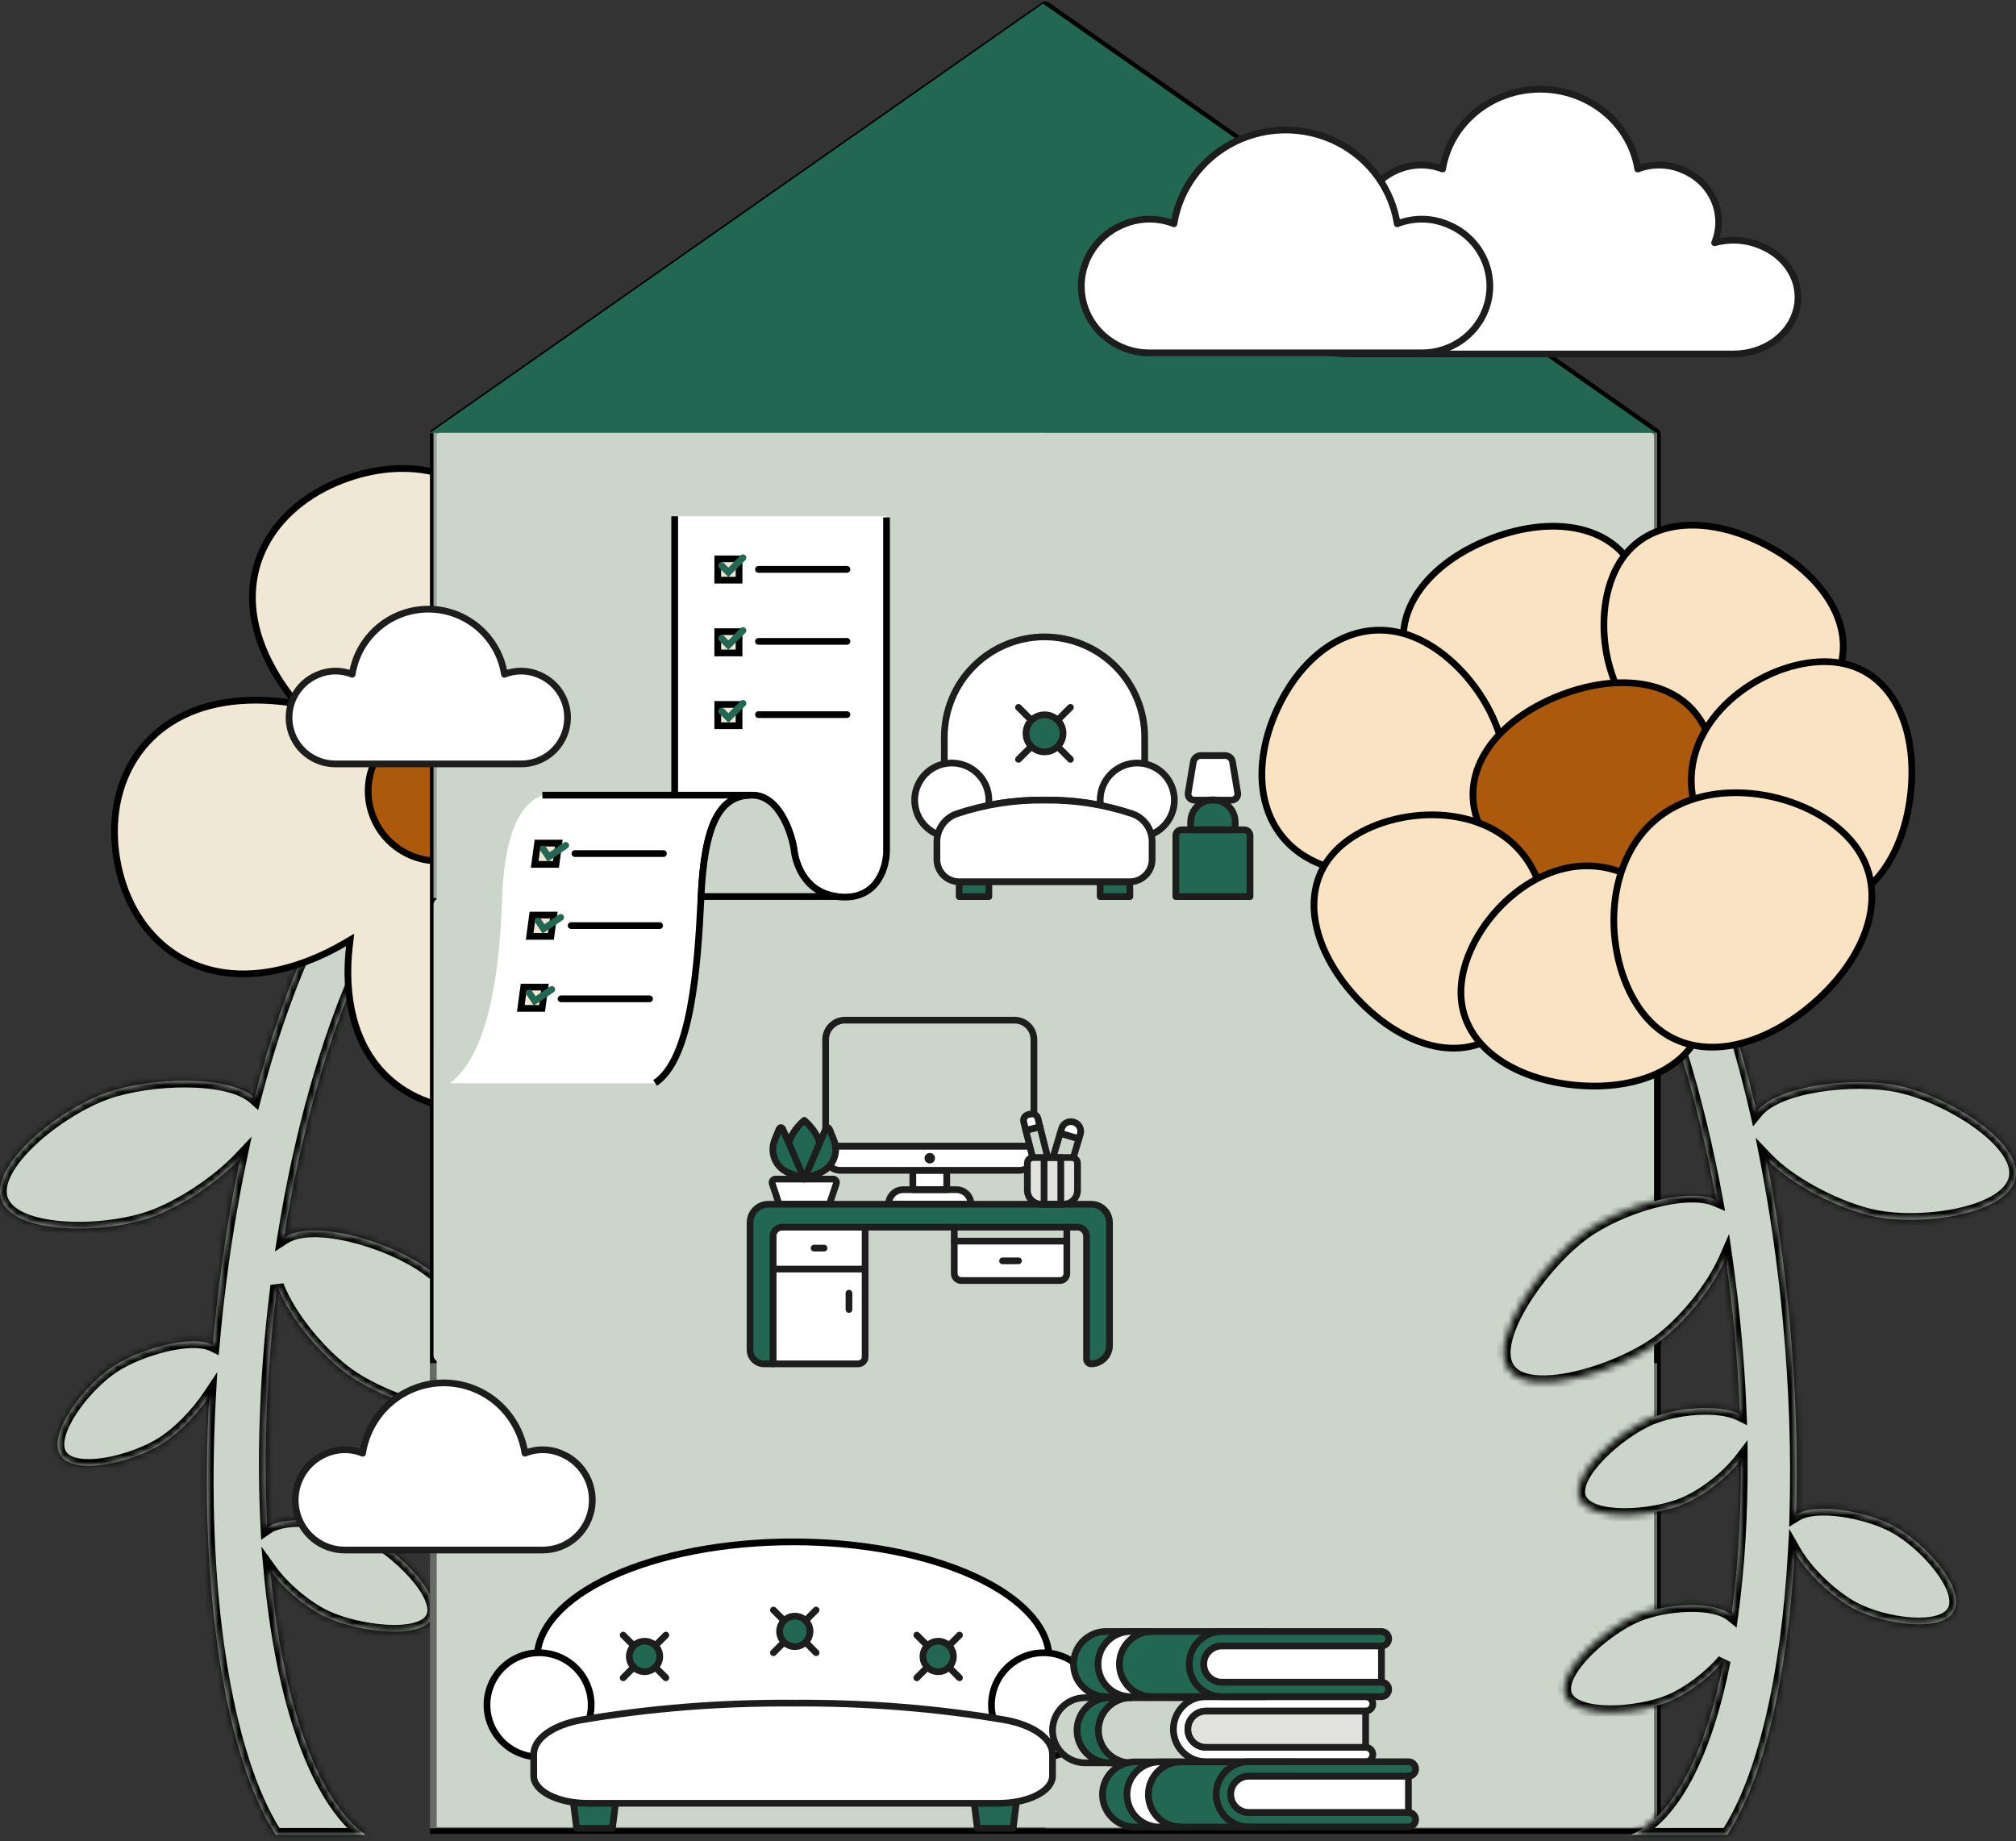 <svg width="300" height="274" viewBox="0 0 300 274" fill="none" xmlns="http://www.w3.org/2000/svg">
<rect x="0" y="0" width="300" height="274" fill="#333333" stroke="none"/>
<mask id="path-1-inside-1_1230_17307" fill="white">
<path fill-rule="evenodd" clip-rule="evenodd" d="M54.386 273.036C47.075 267.732 41.998 253.087 40.226 233.703C42.203 236.45 45.555 239.222 48.343 240.565C53.111 242.862 62.728 244.111 64.36 240.723C65.992 237.335 59.022 230.594 54.253 228.297C50.102 226.297 42.696 225.294 39.772 227.303C39.259 217.366 39.562 206.416 40.807 194.99C40.941 193.759 41.084 192.536 41.237 191.322C43.076 196.134 47.88 201.84 52.063 204.742C58.354 209.107 71.81 213.075 74.912 208.606C78.013 204.136 69.585 192.92 63.294 188.555C57.578 184.59 46.553 181.37 42.257 184.164C44.743 168.585 48.728 154.726 53.525 144.011C54.431 141.988 53.859 139.534 52.015 138.305C49.879 136.881 47.093 137.774 46.002 140.097C42.948 146.605 40.181 154.484 37.867 163.357C34.002 159.879 22.286 160.337 15.894 162.583C8.67 165.121 -1.594 173.403 0.209 178.535C2.013 183.668 15.201 183.708 22.426 181.17C26.659 179.682 32.223 176.122 35.743 172.396C34.076 180.308 32.762 188.826 31.899 197.731C31.821 198.535 31.747 199.336 31.678 200.135C28.439 198.55 20.791 200.76 16.917 203.287C12.484 206.178 6.954 213.425 9.008 216.575C11.063 219.724 19.924 217.584 24.357 214.692C26.628 213.21 29.322 210.498 31.133 207.781C29.534 236.75 33.502 261.424 41.047 273.036H54.386Z"/>
</mask>
<path fill-rule="evenodd" clip-rule="evenodd" d="M54.386 273.036C47.075 267.732 41.998 253.087 40.226 233.703C42.203 236.45 45.555 239.222 48.343 240.565C53.111 242.862 62.728 244.111 64.36 240.723C65.992 237.335 59.022 230.594 54.253 228.297C50.102 226.297 42.696 225.294 39.772 227.303C39.259 217.366 39.562 206.416 40.807 194.99C40.941 193.759 41.084 192.536 41.237 191.322C43.076 196.134 47.88 201.84 52.063 204.742C58.354 209.107 71.81 213.075 74.912 208.606C78.013 204.136 69.585 192.92 63.294 188.555C57.578 184.59 46.553 181.37 42.257 184.164C44.743 168.585 48.728 154.726 53.525 144.011C54.431 141.988 53.859 139.534 52.015 138.305C49.879 136.881 47.093 137.774 46.002 140.097C42.948 146.605 40.181 154.484 37.867 163.357C34.002 159.879 22.286 160.337 15.894 162.583C8.67 165.121 -1.594 173.403 0.209 178.535C2.013 183.668 15.201 183.708 22.426 181.17C26.659 179.682 32.223 176.122 35.743 172.396C34.076 180.308 32.762 188.826 31.899 197.731C31.821 198.535 31.747 199.336 31.678 200.135C28.439 198.55 20.791 200.76 16.917 203.287C12.484 206.178 6.954 213.425 9.008 216.575C11.063 219.724 19.924 217.584 24.357 214.692C26.628 213.21 29.322 210.498 31.133 207.781C29.534 236.75 33.502 261.424 41.047 273.036H54.386Z" fill="#CBD5CA"/>
<path d="M40.226 233.703L39.231 233.794L38.897 230.142L41.038 233.119L40.226 233.703ZM54.386 273.036L54.973 272.227L57.467 274.036H54.386V273.036ZM48.343 240.565L47.909 241.466H47.909L48.343 240.565ZM64.36 240.723L63.459 240.289L64.36 240.723ZM54.253 228.297L53.819 229.198L54.253 228.297ZM39.772 227.303L40.338 228.127L38.865 229.14L38.773 227.355L39.772 227.303ZM40.807 194.99L39.813 194.882L40.807 194.99ZM41.237 191.322L40.245 191.198L42.171 190.965L41.237 191.322ZM52.063 204.742L52.633 203.92L52.063 204.742ZM74.912 208.606L74.09 208.035L74.912 208.606ZM63.294 188.555L62.724 189.377H62.724L63.294 188.555ZM42.257 184.164L42.802 185.002L40.914 186.23L41.269 184.007L42.257 184.164ZM53.525 144.011L52.613 143.602V143.602L53.525 144.011ZM52.015 138.305L51.461 139.137V139.137L52.015 138.305ZM46.002 140.097L45.097 139.673V139.673L46.002 140.097ZM37.867 163.357L38.835 163.61L38.42 165.2L37.198 164.101L37.867 163.357ZM15.894 162.583L16.226 163.526V163.526L15.894 162.583ZM0.209 178.535L-0.734 178.867L0.209 178.535ZM22.426 181.17L22.094 180.226L22.426 181.17ZM35.743 172.396L35.016 171.709L37.453 169.129L36.721 172.602L35.743 172.396ZM31.899 197.731L30.904 197.634L31.899 197.731ZM31.678 200.135L32.674 200.221L32.547 201.674L31.238 201.033L31.678 200.135ZM16.917 203.287L17.463 204.124L16.917 203.287ZM9.008 216.575L9.846 216.028V216.028L9.008 216.575ZM24.357 214.692L23.81 213.854L24.357 214.692ZM31.133 207.781L30.301 207.226L32.334 204.177L32.132 207.836L31.133 207.781ZM41.047 273.036V274.036H40.504L40.208 273.581L41.047 273.036ZM41.222 233.612C42.103 243.247 43.802 251.668 46.171 258.314C48.549 264.988 51.559 269.75 54.973 272.227L53.798 273.846C49.902 271.019 46.718 265.806 44.287 258.985C41.846 252.137 40.121 243.543 39.231 233.794L41.222 233.612ZM47.909 241.466C44.97 240.05 41.488 237.169 39.415 234.287L41.038 233.119C42.918 235.731 46.14 238.394 48.777 239.664L47.909 241.466ZM65.26 241.157C64.668 242.388 63.421 243.062 62.098 243.417C60.752 243.778 59.132 243.866 57.473 243.774C54.157 243.592 50.429 242.68 47.909 241.466L48.777 239.664C51.026 240.747 54.49 241.608 57.582 241.777C59.127 241.862 60.515 241.771 61.58 241.485C62.668 241.193 63.236 240.752 63.459 240.289L65.26 241.157ZM54.687 227.396C57.207 228.61 60.244 230.956 62.453 233.436C63.559 234.677 64.5 235.999 65.056 237.276C65.603 238.532 65.853 239.926 65.26 241.157L63.459 240.289C63.682 239.826 63.673 239.108 63.223 238.075C62.782 237.064 61.989 235.921 60.96 234.766C58.9 232.454 56.068 230.281 53.819 229.198L54.687 227.396ZM39.205 226.479C40.117 225.853 41.301 225.506 42.551 225.339C43.814 225.169 45.222 225.171 46.643 225.301C49.476 225.559 52.485 226.335 54.687 227.396L53.819 229.198C51.87 228.259 49.1 227.533 46.461 227.293C45.147 227.173 43.895 227.176 42.817 227.321C41.726 227.467 40.889 227.749 40.338 228.127L39.205 226.479ZM41.801 195.098C40.562 206.475 40.261 217.371 40.77 227.252L38.773 227.355C38.258 217.361 38.563 206.358 39.813 194.882L41.801 195.098ZM42.229 191.447C42.077 192.656 41.934 193.873 41.801 195.098L39.813 194.882C39.947 193.645 40.091 192.417 40.245 191.198L42.229 191.447ZM51.493 205.563C47.169 202.564 42.224 196.705 40.303 191.679L42.171 190.965C43.929 195.564 48.591 201.116 52.633 203.92L51.493 205.563ZM75.733 209.176C74.715 210.643 72.939 211.295 71.022 211.496C69.082 211.699 66.798 211.466 64.472 210.964C59.825 209.962 54.762 207.832 51.493 205.563L52.633 203.92C55.655 206.017 60.466 208.054 64.894 209.009C67.107 209.487 69.162 209.68 70.814 209.507C72.489 209.331 73.558 208.803 74.09 208.035L75.733 209.176ZM63.864 187.734C67.133 190.002 70.9 193.999 73.467 198.001C74.751 200.004 75.769 202.062 76.257 203.95C76.74 205.816 76.751 207.708 75.733 209.176L74.09 208.035C74.622 207.268 74.743 206.082 74.321 204.451C73.905 202.844 73.005 200.986 71.783 199.081C69.338 195.267 65.746 191.474 62.724 189.377L63.864 187.734ZM41.712 183.326C43.009 182.482 44.719 182.145 46.536 182.114C48.37 182.083 50.415 182.363 52.474 182.852C56.583 183.827 60.887 185.668 63.864 187.734L62.724 189.377C59.985 187.476 55.919 185.725 52.012 184.798C50.063 184.335 48.19 184.086 46.57 184.114C44.932 184.141 43.653 184.449 42.802 185.002L41.712 183.326ZM54.438 144.419C49.684 155.038 45.72 168.809 43.244 184.322L41.269 184.007C43.767 168.361 47.772 154.414 52.613 143.602L54.438 144.419ZM52.57 137.473C54.865 139.002 55.52 142.002 54.438 144.419L52.613 143.602C53.341 141.974 52.854 140.066 51.461 139.137L52.57 137.473ZM45.097 139.673C46.426 136.84 49.885 135.683 52.57 137.473L51.461 139.137C49.874 138.08 47.759 138.707 46.907 140.522L45.097 139.673ZM36.899 163.105C39.225 154.186 42.011 146.247 45.097 139.673L46.907 140.522C43.885 146.962 41.137 154.781 38.835 163.61L36.899 163.105ZM15.562 161.639C18.889 160.47 23.535 159.783 27.837 159.823C29.994 159.843 32.098 160.047 33.932 160.48C35.748 160.908 37.391 161.584 38.536 162.614L37.198 164.101C36.41 163.392 35.14 162.82 33.472 162.426C31.822 162.037 29.873 161.842 27.819 161.823C23.699 161.784 19.291 162.449 16.226 163.526L15.562 161.639ZM-0.734 178.867C-1.317 177.207 -0.883 175.419 0.001 173.763C0.893 172.094 2.316 170.413 3.984 168.855C7.316 165.743 11.805 162.96 15.562 161.639L16.226 163.526C12.759 164.744 8.504 167.371 5.349 170.317C3.773 171.789 2.517 173.299 1.765 174.706C1.007 176.125 0.834 177.297 1.153 178.204L-0.734 178.867ZM22.757 182.113C18.999 183.434 13.756 184.07 9.209 183.726C6.934 183.555 4.772 183.133 3.032 182.389C1.306 181.65 -0.151 180.527 -0.734 178.867L1.153 178.204C1.471 179.111 2.339 179.917 3.819 180.55C5.285 181.177 7.21 181.57 9.36 181.732C13.665 182.057 18.628 181.444 22.094 180.226L22.757 182.113ZM36.47 173.083C32.843 176.922 27.144 180.572 22.757 182.113L22.094 180.226C26.173 178.793 31.603 175.322 35.016 171.709L36.47 173.083ZM30.904 197.634C31.77 188.694 33.089 180.139 34.764 172.19L36.721 172.602C35.062 180.476 33.754 188.958 32.894 197.827L30.904 197.634ZM30.681 200.048C30.751 199.246 30.825 198.441 30.904 197.634L32.894 197.827C32.817 198.628 32.743 199.426 32.674 200.221L30.681 200.048ZM16.37 202.449C18.422 201.111 21.414 199.887 24.303 199.196C25.752 198.849 27.207 198.629 28.53 198.603C29.838 198.578 31.104 198.741 32.117 199.236L31.238 201.033C30.632 200.736 29.728 200.581 28.569 200.603C27.427 200.625 26.12 200.818 24.768 201.141C22.054 201.791 19.285 202.936 17.463 204.124L16.37 202.449ZM8.171 217.121C7.439 216 7.453 214.626 7.785 213.329C8.121 212.017 8.819 210.622 9.693 209.286C11.439 206.618 14.025 203.979 16.37 202.449L17.463 204.124C15.376 205.486 12.98 207.916 11.367 210.382C10.561 211.613 9.985 212.801 9.723 213.824C9.457 214.862 9.55 215.575 9.846 216.028L8.171 217.121ZM24.903 215.529C22.557 217.06 19.1 218.362 15.955 218.885C14.38 219.147 12.822 219.224 11.486 219.002C10.165 218.784 8.903 218.243 8.171 217.121L9.846 216.028C10.142 216.482 10.757 216.854 11.813 217.029C12.855 217.202 14.175 217.154 15.627 216.912C18.533 216.429 21.723 215.216 23.81 213.854L24.903 215.529ZM31.965 208.335C30.089 211.15 27.302 213.965 24.903 215.529L23.81 213.854C25.954 212.456 28.555 209.846 30.301 207.226L31.965 208.335ZM40.208 273.581C36.323 267.601 33.417 258.367 31.673 247.07C29.925 235.749 29.332 222.267 30.135 207.725L32.132 207.836C31.335 222.263 31.927 235.603 33.649 246.765C35.376 257.949 38.225 266.859 41.885 272.491L40.208 273.581ZM54.386 274.036H41.047V272.036H54.386V274.036Z" fill="black" mask="url(#path-1-inside-1_1230_17307)"/>
<path d="M43.376 103.734L44.138 104.708L42.913 104.537C39.648 104.082 36.389 104.072 33.419 104.555C27.285 105.553 22.834 108.583 20.135 112.722C17.431 116.868 16.459 122.165 17.364 127.729C18.27 133.292 20.872 138.008 24.75 141.082C28.623 144.151 33.805 145.614 39.938 144.615C43.69 144.005 47.627 142.501 51.238 140.382L52.103 139.874L51.988 140.87C51.559 144.589 51.751 148.301 52.608 151.555C54.108 157.253 57.538 161.139 61.969 163.247C66.411 165.36 71.894 165.701 77.503 164.224C83.112 162.747 87.716 159.75 90.541 155.724C93.36 151.707 94.431 146.636 92.931 140.938C92.085 137.724 90.454 134.441 88.29 131.446L87.686 130.609L88.717 130.654C92.687 130.824 96.629 130.351 100.044 129.223C105.928 127.28 109.817 123.537 111.797 118.932C113.781 114.319 113.863 108.801 112.046 103.298C110.228 97.795 106.876 93.411 102.535 90.886C98.203 88.366 92.849 87.676 86.965 89.619C84.404 90.464 81.824 91.782 79.39 93.445L78.564 94.009L78.608 93.01C78.778 89.183 78.311 85.392 77.198 82.124C75.296 76.543 71.648 72.892 67.163 71.076C62.668 69.256 57.293 69.266 51.934 71.091C46.576 72.917 42.313 76.191 39.864 80.376C37.42 84.553 36.76 89.671 38.661 95.253C39.649 98.152 41.291 101.068 43.376 103.734Z" fill="#F0E7D5" stroke="black"/>
<circle cx="10.918" cy="10.918" r="10.418" transform="matrix(-0.905 0.425 0.425 0.905 70.447 103.188)" fill="#AC590C" stroke="black"/>
<path d="M246.637 64.657V80.469V272.404H64.481V64.657C64.481 64.494 64.56 64.342 64.694 64.248L64.407 63.838L64.694 64.248L155.272 0.811C155.444 0.691 155.673 0.691 155.846 0.811L246.424 64.248C246.558 64.342 246.637 64.494 246.637 64.657Z" fill="#CBD5CA" stroke="black" stroke-linecap="round"/>
<path d="M155.209 0.533L63.98 64.424H246.437L155.209 0.533Z" fill="#226752"/>
<rect x="65.577" y="133.639" width="179.962" height="69.216" fill="#CBD5CA"/>
<g style="mix-blend-mode:multiply" opacity="0.5">
<rect x="63.98" y="202.855" width="182.092" height="69.216" fill="#CBD5CA"/>
</g>
<g style="mix-blend-mode:multiply" opacity="0.5">
<rect x="64.512" y="64.423" width="182.092" height="69.216" fill="#CBD5CA"/>
</g>
<g style="mix-blend-mode:multiply" opacity="0.5">
<rect x="64.512" y="64.423" width="91.046" height="69.216" fill="#CBD5CA"/>
</g>
<g style="mix-blend-mode:overlay">
<path fill-rule="evenodd" clip-rule="evenodd" d="M111.949 133.637C112.501 133.637 112.949 134.085 112.949 134.637V144.831H133.477C134.03 144.831 134.477 145.278 134.477 145.831V156.031H155.002C155.554 156.031 156.002 156.479 156.002 157.031V167.225H176.532C177.084 167.225 177.532 167.673 177.532 168.225V178.422H198.058C198.611 178.422 199.058 178.87 199.058 179.422V190.069H219.514C220.066 190.069 220.514 190.517 220.514 191.069V201.603C220.514 202.155 220.066 202.603 219.514 202.603H198.446C198.327 202.653 198.196 202.681 198.058 202.681H155.069L155.045 202.682C155.031 202.683 155.016 202.683 155.002 202.683H65.511C64.959 202.683 64.511 202.236 64.511 201.683V201.616C64.511 201.612 64.511 201.607 64.511 201.603V191.069C64.511 191.065 64.511 191.061 64.511 191.056V157.031C64.511 157.012 64.512 156.993 64.513 156.973V134.637C64.513 134.085 64.96 133.637 65.513 133.637H111.949Z" fill="#CBD5CA"/>
</g>
<g style="mix-blend-mode:multiply" opacity="0.5">
<rect x="155.558" y="202.855" width="91.046" height="69.216" fill="#CBD5CA"/>
</g>
<path d="M142.367 121.101C146.577 119.693 150.995 119.005 155.434 119.067C159.873 119.005 164.291 119.693 168.501 121.101C169.21 121.35 169.844 121.777 170.341 122.342V109.681C170.341 105.727 168.77 101.935 165.974 99.139C163.178 96.344 159.386 94.773 155.433 94.773C151.479 94.773 147.687 96.344 144.891 99.139C142.095 101.935 140.524 105.727 140.524 109.681V122.342C141.022 121.777 141.656 121.35 142.367 121.101Z" fill="white"/>
<path d="M142.367 121.101C146.577 119.693 150.995 119.005 155.434 119.067C159.873 119.005 164.291 119.693 168.501 121.101C169.21 121.35 169.844 121.777 170.341 122.342V109.681C170.341 105.727 168.77 101.935 165.974 99.139C163.178 96.344 159.386 94.773 155.433 94.773C151.479 94.773 147.687 96.344 144.891 99.139C142.095 101.935 140.524 105.727 140.524 109.681V122.342C141.022 121.777 141.656 121.35 142.367 121.101V121.101Z" stroke="#1D1D1D" stroke-linecap="round" stroke-linejoin="round"/>
<path d="M136.11 119.066C136.11 120.53 136.692 121.934 137.728 122.97C138.763 124.005 140.167 124.587 141.632 124.587C143.096 124.587 144.5 124.005 145.536 122.97C146.571 121.934 147.153 120.53 147.153 119.066C147.153 117.601 146.571 116.197 145.536 115.161C144.5 114.126 143.096 113.544 141.632 113.544C140.167 113.544 138.763 114.126 137.728 115.161C136.692 116.197 136.11 117.601 136.11 119.066Z" fill="white"/>
<path d="M136.11 119.066C136.11 120.53 136.692 121.934 137.728 122.97C138.763 124.005 140.167 124.587 141.632 124.587C143.096 124.587 144.5 124.005 145.536 122.97C146.571 121.934 147.153 120.53 147.153 119.066C147.153 117.601 146.571 116.197 145.536 115.161C144.5 114.126 143.096 113.544 141.632 113.544C140.167 113.544 138.763 114.126 137.728 115.161C136.692 116.197 136.11 117.601 136.11 119.066V119.066Z" stroke="#1D1D1D" stroke-linecap="round" stroke-linejoin="round"/>
<path d="M163.716 119.066C163.716 120.53 164.298 121.934 165.333 122.97C166.368 124.005 167.773 124.587 169.237 124.587C170.701 124.587 172.106 124.005 173.141 122.97C174.177 121.934 174.758 120.53 174.758 119.066C174.758 117.601 174.177 116.197 173.141 115.161C172.106 114.126 170.701 113.544 169.237 113.544C167.773 113.544 166.368 114.126 165.333 115.161C164.298 116.197 163.716 117.601 163.716 119.066Z" fill="white"/>
<path d="M163.716 119.066C163.716 120.53 164.298 121.934 165.333 122.97C166.368 124.005 167.773 124.587 169.237 124.587C170.701 124.587 172.106 124.005 173.141 122.97C174.177 121.934 174.758 120.53 174.758 119.066C174.758 117.601 174.177 116.197 173.141 115.161C172.106 114.126 170.701 113.544 169.237 113.544C167.773 113.544 166.368 114.126 165.333 115.161C164.298 116.197 163.716 117.601 163.716 119.066V119.066Z" stroke="#1D1D1D" stroke-linecap="round" stroke-linejoin="round"/>
<path d="M142.735 131.214H147.153V133.422H142.735V131.214Z" fill="#226752" stroke="#1D1D1D" stroke-linecap="round" stroke-linejoin="round"/>
<path d="M163.716 131.214H168.133V133.422H163.716V131.214Z" fill="#226752" stroke="#1D1D1D" stroke-linecap="round" stroke-linejoin="round"/>
<path d="M158.195 109.13C158.195 109.676 158.033 110.21 157.73 110.664C157.427 111.118 156.995 111.472 156.491 111.681C155.987 111.89 155.431 111.944 154.896 111.838C154.36 111.731 153.868 111.468 153.482 111.082C153.096 110.696 152.833 110.204 152.727 109.669C152.62 109.133 152.675 108.578 152.884 108.074C153.093 107.569 153.447 107.138 153.901 106.835C154.355 106.532 154.888 106.37 155.434 106.37C156.167 106.37 156.869 106.66 157.387 107.178C157.904 107.696 158.195 108.398 158.195 109.13Z" fill="#226752" stroke="#1D1D1D" stroke-linecap="round" stroke-linejoin="round"/>
<path d="M171.446 125.268C171.447 124.354 171.165 123.462 170.637 122.716C170.11 121.969 169.363 121.405 168.501 121.101C164.291 119.693 159.873 119.005 155.434 119.067C150.995 119.005 146.577 119.693 142.366 121.101C141.504 121.405 140.758 121.969 140.23 122.716C139.703 123.462 139.42 124.354 139.422 125.268V127.902C139.422 128.337 139.508 128.768 139.674 129.169C139.841 129.571 140.085 129.937 140.392 130.244C140.7 130.552 141.065 130.796 141.467 130.962C141.869 131.129 142.3 131.214 142.735 131.214H168.132C168.567 131.214 168.998 131.129 169.4 130.962C169.802 130.796 170.167 130.552 170.475 130.244C170.782 129.937 171.026 129.571 171.193 129.169C171.359 128.768 171.445 128.337 171.445 127.902L171.446 125.268Z" fill="white"/>
<path d="M157.379 107.178L159.292 105.265" stroke="#1D1D1D" stroke-linecap="round" stroke-linejoin="round"/>
<path d="M151.562 105.265L153.475 107.178" stroke="#1D1D1D" stroke-linecap="round" stroke-linejoin="round"/>
<path d="M151.562 112.996L153.475 111.083" stroke="#1D1D1D" stroke-linecap="round" stroke-linejoin="round"/>
<path d="M157.379 111.083L159.292 112.996" stroke="#1D1D1D" stroke-linecap="round" stroke-linejoin="round"/>
<path d="M185.166 123.485H175.823C175.598 123.485 175.382 123.575 175.222 123.734C175.063 123.893 174.974 124.109 174.974 124.335V133.421H186.016V124.332C186.016 124.107 185.926 123.892 185.766 123.733C185.607 123.574 185.391 123.485 185.166 123.485Z" fill="#226752"/>
<path d="M183.807 122.38C183.814 121.941 183.733 121.505 183.569 121.098C183.405 120.691 183.162 120.32 182.854 120.007C182.546 119.695 182.178 119.446 181.773 119.277C181.368 119.108 180.934 119.02 180.495 119.02C180.056 119.02 179.621 119.108 179.216 119.277C178.811 119.446 178.444 119.695 178.135 120.007C177.827 120.32 177.584 120.691 177.421 121.098C177.257 121.505 177.176 121.941 177.182 122.38V123.487H183.807V122.38Z" fill="#226752"/>
<path d="M183.273 119.068H177.716C177.583 119.068 177.451 119.038 177.329 118.982C177.208 118.926 177.1 118.844 177.014 118.742C176.928 118.64 176.865 118.521 176.829 118.392C176.793 118.263 176.786 118.128 176.808 117.996L177.58 113.365C177.623 113.107 177.756 112.872 177.955 112.702C178.155 112.533 178.408 112.439 178.67 112.439H182.32C182.581 112.44 182.834 112.532 183.034 112.701C183.233 112.87 183.366 113.105 183.409 113.363L184.181 117.993C184.204 118.125 184.197 118.261 184.162 118.39C184.126 118.519 184.063 118.639 183.977 118.741C183.89 118.844 183.783 118.926 183.661 118.982C183.54 119.038 183.407 119.068 183.273 119.068Z" fill="white"/>
<path d="M183.273 119.068H177.716C177.583 119.068 177.451 119.038 177.329 118.982C177.208 118.926 177.1 118.844 177.014 118.742C176.928 118.64 176.865 118.521 176.829 118.392C176.793 118.263 176.786 118.128 176.808 117.996L177.58 113.365C177.623 113.107 177.756 112.872 177.955 112.702C178.155 112.533 178.408 112.439 178.67 112.439H182.32C182.581 112.44 182.834 112.532 183.034 112.701C183.233 112.87 183.366 113.105 183.409 113.363L184.181 117.993C184.204 118.125 184.197 118.261 184.162 118.39C184.126 118.519 184.063 118.639 183.977 118.741C183.89 118.844 183.783 118.926 183.661 118.982C183.54 119.038 183.407 119.068 183.273 119.068V119.068Z" stroke="#1D1D1D" stroke-linecap="round" stroke-linejoin="round"/>
<path d="M171.446 125.268C171.447 124.354 171.165 123.462 170.637 122.716C170.11 121.969 169.363 121.405 168.501 121.101C164.291 119.693 159.873 119.005 155.434 119.067C150.995 119.005 146.577 119.693 142.366 121.101C141.504 121.405 140.758 121.969 140.23 122.716C139.703 123.462 139.42 124.354 139.422 125.268V127.902C139.422 128.337 139.508 128.768 139.674 129.169C139.841 129.571 140.085 129.937 140.392 130.244C140.7 130.552 141.065 130.796 141.467 130.962C141.869 131.129 142.3 131.214 142.735 131.214H168.132C168.567 131.214 168.998 131.129 169.4 130.962C169.802 130.796 170.167 130.552 170.475 130.244C170.782 129.937 171.026 129.571 171.193 129.169C171.359 128.768 171.445 128.337 171.445 127.902L171.446 125.268Z" stroke="#1D1D1D" stroke-linecap="round" stroke-linejoin="round"/>
<path d="M185.166 123.485H175.823C175.598 123.485 175.382 123.575 175.222 123.734C175.063 123.893 174.974 124.109 174.974 124.335V133.421H186.016V124.332C186.016 124.107 185.926 123.892 185.766 123.733C185.607 123.574 185.391 123.485 185.166 123.485V123.485Z" stroke="#1D1D1D" stroke-linecap="round" stroke-linejoin="round"/>
<path d="M183.807 122.38C183.814 121.941 183.733 121.505 183.569 121.098C183.405 120.691 183.162 120.32 182.854 120.007C182.546 119.695 182.178 119.446 181.773 119.277C181.368 119.108 180.934 119.02 180.495 119.02C180.056 119.02 179.621 119.108 179.216 119.277C178.811 119.446 178.444 119.695 178.135 120.007C177.827 120.32 177.584 120.691 177.421 121.098C177.257 121.505 177.176 121.941 177.182 122.38V123.487H183.807V122.38Z" stroke="#1D1D1D" stroke-linecap="round" stroke-linejoin="round"/>
<mask id="path-34-inside-2_1230_17307" fill="white">
<path fill-rule="evenodd" clip-rule="evenodd" d="M242.713 273.036C249.015 270.366 253.812 260.835 256.533 247.123C254.424 249.631 251.186 252.023 248.526 253.141C243.75 255.148 234.329 255.785 232.955 252.265C231.58 248.744 238.773 242.398 243.549 240.39C247.699 238.645 254.939 238.112 257.666 240.313C258.621 233.346 259.106 225.564 259.063 217.238C256.986 219.939 253.469 222.603 250.617 223.802C245.841 225.81 236.42 226.447 235.045 222.926C233.671 219.405 240.863 213.059 245.639 211.052C249.416 209.464 255.75 208.879 258.915 210.445C258.699 204.777 258.247 198.903 257.542 192.902C257.319 190.997 257.074 189.112 256.808 187.248C254.786 191.875 250.469 197.06 246.677 199.79C240.552 204.2 227.452 208.209 224.432 203.694C221.413 199.178 229.618 187.848 235.743 183.438C240.97 179.675 250.757 176.576 255.393 178.553C252.547 163.041 248.287 149.422 243.317 139.164C242.355 137.178 242.785 134.704 244.506 133.305C246.645 131.565 249.692 132.306 250.93 134.752C254.973 142.738 258.582 153.247 261.386 165.41C264.644 161.436 275.905 160.226 282.37 161.539C289.72 163.031 300.887 169.818 299.944 175.201C299.002 180.584 286.308 182.526 278.958 181.033C273.895 180.005 266.617 176.384 262.886 172.47C264.351 179.987 265.514 188.022 266.296 196.396C267.244 206.549 267.553 216.323 267.296 225.381C270.315 223.513 277.874 224.963 281.849 227.103C286.423 229.565 292.48 236.296 290.794 239.668C289.108 243.04 280.317 241.776 275.743 239.314C272.752 237.703 268.899 234.145 267.063 230.933C266.012 249.712 262.423 264.863 257.028 273.036H242.713Z"/>
</mask>
<path fill-rule="evenodd" clip-rule="evenodd" d="M242.713 273.036C249.015 270.366 253.812 260.835 256.533 247.123C254.424 249.631 251.186 252.023 248.526 253.141C243.75 255.148 234.329 255.785 232.955 252.265C231.58 248.744 238.773 242.398 243.549 240.39C247.699 238.645 254.939 238.112 257.666 240.313C258.621 233.346 259.106 225.564 259.063 217.238C256.986 219.939 253.469 222.603 250.617 223.802C245.841 225.81 236.42 226.447 235.045 222.926C233.671 219.405 240.863 213.059 245.639 211.052C249.416 209.464 255.75 208.879 258.915 210.445C258.699 204.777 258.247 198.903 257.542 192.902C257.319 190.997 257.074 189.112 256.808 187.248C254.786 191.875 250.469 197.06 246.677 199.79C240.552 204.2 227.452 208.209 224.432 203.694C221.413 199.178 229.618 187.848 235.743 183.438C240.97 179.675 250.757 176.576 255.393 178.553C252.547 163.041 248.287 149.422 243.317 139.164C242.355 137.178 242.785 134.704 244.506 133.305C246.645 131.565 249.692 132.306 250.93 134.752C254.973 142.738 258.582 153.247 261.386 165.41C264.644 161.436 275.905 160.226 282.37 161.539C289.72 163.031 300.887 169.818 299.944 175.201C299.002 180.584 286.308 182.526 278.958 181.033C273.895 180.005 266.617 176.384 262.886 172.47C264.351 179.987 265.514 188.022 266.296 196.396C267.244 206.549 267.553 216.323 267.296 225.381C270.315 223.513 277.874 224.963 281.849 227.103C286.423 229.565 292.48 236.296 290.794 239.668C289.108 243.04 280.317 241.776 275.743 239.314C272.752 237.703 268.899 234.145 267.063 230.933C266.012 249.712 262.423 264.863 257.028 273.036H242.713Z" fill="#CBD5CA"/>
<path d="M242.713 273.036L242.323 272.115L242.713 274.036V273.036ZM256.533 247.123L257.514 247.317L255.768 246.479L256.533 247.123ZM248.526 253.141L248.139 252.219L248.526 253.141ZM232.955 252.265L233.886 251.901L232.955 252.265ZM243.549 240.39L243.161 239.468L243.549 240.39ZM257.666 240.313L257.038 241.091L258.417 242.204L258.657 240.449L257.666 240.313ZM259.063 217.238L260.063 217.233L260.049 214.316L258.271 216.628L259.063 217.238ZM250.617 223.802L251.004 224.724L250.617 223.802ZM235.045 222.926L235.977 222.562L235.045 222.926ZM245.639 211.052L245.251 210.13L245.639 211.052ZM258.915 210.445L258.472 211.341L259.979 212.087L259.915 210.407L258.915 210.445ZM257.542 192.902L256.549 193.018L257.542 192.902ZM256.808 187.248L257.798 187.107L257.301 183.623L255.892 186.848L256.808 187.248ZM246.677 199.79L247.262 200.602H247.262L246.677 199.79ZM224.432 203.694L223.601 204.249H223.601L224.432 203.694ZM235.743 183.438L235.159 182.626L235.743 183.438ZM255.393 178.553L255 179.473L256.712 180.203L256.376 178.373L255.393 178.553ZM243.317 139.164L242.417 139.6V139.6L243.317 139.164ZM244.506 133.305L245.137 134.08V134.08L244.506 133.305ZM250.93 134.752L250.038 135.204L250.93 134.752ZM261.386 165.41L260.412 165.635L260.869 167.619L262.159 166.044L261.386 165.41ZM282.37 161.539L282.171 162.519L282.37 161.539ZM299.944 175.201L300.929 175.373L299.944 175.201ZM278.958 181.033L279.157 180.053L278.958 181.033ZM262.886 172.47L263.609 171.78L261.25 169.304L261.904 172.661L262.886 172.47ZM266.296 196.396L265.3 196.489L266.296 196.396ZM267.296 225.381L266.296 225.353L266.243 227.208L267.822 226.231L267.296 225.381ZM281.849 227.103L282.323 226.222V226.222L281.849 227.103ZM290.794 239.668L289.899 239.221L290.794 239.668ZM275.743 239.314L275.269 240.194V240.194L275.743 239.314ZM267.063 230.933L267.931 230.437L266.253 227.502L266.064 230.877L267.063 230.933ZM257.028 273.036V274.036H257.566L257.863 273.586L257.028 273.036ZM243.104 273.956C246.558 272.493 249.474 269.212 251.851 264.685C254.238 260.142 256.142 254.231 257.514 247.317L255.552 246.928C254.203 253.727 252.349 259.438 250.081 263.755C247.804 268.09 245.171 270.909 242.323 272.115L243.104 273.956ZM255.768 246.479C253.754 248.874 250.643 251.166 248.139 252.219L248.914 254.063C251.729 252.879 255.094 250.388 257.299 247.766L255.768 246.479ZM248.139 252.219C245.893 253.163 242.482 253.805 239.475 253.776C237.973 253.761 236.637 253.58 235.627 253.226C234.601 252.865 234.077 252.39 233.886 251.901L232.023 252.628C232.52 253.9 233.689 254.665 234.965 255.113C236.258 255.566 237.833 255.76 239.455 255.776C242.696 255.807 246.383 255.126 248.914 254.063L248.139 252.219ZM233.886 251.901C233.692 251.403 233.752 250.664 234.255 249.65C234.747 248.656 235.59 247.555 236.661 246.458C238.806 244.261 241.69 242.256 243.936 241.312L243.161 239.468C240.631 240.532 237.531 242.704 235.23 245.061C234.077 246.242 233.081 247.513 232.463 248.762C231.854 249.991 231.531 251.366 232.023 252.628L233.886 251.901ZM243.936 241.312C245.879 240.495 248.601 239.945 251.17 239.871C252.449 239.835 253.659 239.918 254.692 240.131C255.737 240.346 256.528 240.68 257.038 241.091L258.295 239.535C257.441 238.846 256.305 238.421 255.096 238.172C253.874 237.92 252.503 237.833 251.113 237.872C248.342 237.951 245.369 238.54 243.161 239.468L243.936 241.312ZM258.657 240.449C259.619 233.429 260.106 225.599 260.063 217.233L258.063 217.243C258.105 225.528 257.623 233.263 256.676 240.177L258.657 240.449ZM258.271 216.628C256.299 219.192 252.921 221.748 250.229 222.88L251.004 224.724C254.017 223.457 257.674 220.686 259.856 217.847L258.271 216.628ZM250.229 222.88C247.984 223.824 244.572 224.466 241.565 224.437C240.063 224.423 238.727 224.241 237.718 223.887C236.692 223.527 236.168 223.051 235.977 222.562L234.114 223.29C234.61 224.561 235.779 225.326 237.055 225.774C238.348 226.228 239.924 226.422 241.546 226.437C244.786 226.468 248.473 225.788 251.004 224.724L250.229 222.88ZM235.977 222.562C235.782 222.064 235.843 221.325 236.345 220.311C236.837 219.318 237.68 218.217 238.751 217.12C240.897 214.922 243.78 212.917 246.026 211.973L245.251 210.13C242.721 211.193 239.621 213.365 237.32 215.723C236.168 216.903 235.172 218.174 234.553 219.423C233.944 220.652 233.621 222.027 234.114 223.29L235.977 222.562ZM246.026 211.973C247.791 211.232 250.205 210.707 252.567 210.564C254.957 210.419 257.123 210.674 258.472 211.341L259.359 209.549C257.543 208.65 254.959 208.415 252.446 208.568C249.906 208.722 247.263 209.284 245.251 210.13L246.026 211.973ZM259.915 210.407C259.697 204.712 259.243 198.812 258.536 192.785L256.549 193.018C257.251 198.994 257.701 204.841 257.916 210.483L259.915 210.407ZM258.536 192.785C258.311 190.872 258.065 188.979 257.798 187.107L255.818 187.39C256.082 189.245 256.327 191.122 256.549 193.018L258.536 192.785ZM255.892 186.848C253.944 191.304 249.744 196.35 246.093 198.979L247.262 200.602C251.194 197.771 255.628 192.445 257.724 187.649L255.892 186.848ZM246.093 198.979C243.155 201.094 238.477 203.149 234.172 204.113C232.021 204.595 230.027 204.789 228.429 204.615C226.812 204.439 225.781 203.911 225.264 203.138L223.601 204.249C224.593 205.734 226.332 206.398 228.212 206.603C230.111 206.81 232.341 206.572 234.609 206.065C239.14 205.05 244.075 202.896 247.262 200.602L246.093 198.979ZM225.264 203.138C224.739 202.353 224.622 201.14 225.035 199.486C225.441 197.856 226.32 195.977 227.509 194.052C229.891 190.197 233.388 186.365 236.328 184.249L235.159 182.626C231.973 184.92 228.305 188.959 225.808 193C224.558 195.023 223.569 197.099 223.094 199.002C222.626 200.88 222.616 202.776 223.601 204.249L225.264 203.138ZM236.328 184.249C238.827 182.45 242.466 180.78 246.051 179.808C247.839 179.324 249.585 179.02 251.145 178.953C252.716 178.885 254.031 179.06 255 179.473L255.785 177.634C254.436 177.059 252.79 176.88 251.059 176.954C249.316 177.03 247.42 177.365 245.528 177.878C241.754 178.901 237.886 180.663 235.159 182.626L236.328 184.249ZM256.376 178.373C253.519 162.797 249.236 149.087 244.217 138.728L242.417 139.6C247.338 149.757 251.575 163.286 254.409 178.734L256.376 178.373ZM244.217 138.728C243.437 137.118 243.81 135.159 245.137 134.08L243.875 132.529C241.76 134.249 241.273 137.238 242.417 139.6L244.217 138.728ZM245.137 134.08C246.753 132.767 249.071 133.294 250.038 135.204L251.822 134.301C250.313 131.319 246.538 130.364 243.875 132.529L245.137 134.08ZM250.038 135.204C254.034 143.097 257.619 153.525 260.412 165.635L262.36 165.186C259.544 152.97 255.912 142.379 251.822 134.301L250.038 135.204ZM262.159 166.044C262.823 165.235 263.963 164.494 265.504 163.871C267.03 163.256 268.868 162.789 270.831 162.48C274.769 161.859 279.077 161.89 282.171 162.519L282.569 160.559C279.198 159.874 274.644 159.854 270.52 160.504C268.453 160.83 266.46 161.329 264.756 162.017C263.067 162.698 261.578 163.599 260.613 164.776L262.159 166.044ZM282.171 162.519C285.691 163.233 290.193 165.239 293.687 167.726C295.432 168.967 296.877 170.294 297.82 171.593C298.773 172.904 299.128 174.062 298.959 175.029L300.929 175.373C301.231 173.649 300.544 171.94 299.438 170.417C298.324 168.883 296.694 167.411 294.847 166.096C291.156 163.47 286.399 161.336 282.569 160.559L282.171 162.519ZM298.959 175.029C298.791 175.987 298.08 176.912 296.764 177.75C295.456 178.583 293.671 179.25 291.629 179.721C287.542 180.665 282.676 180.768 279.157 180.053L278.759 182.013C282.589 182.791 287.746 182.67 292.079 181.67C294.247 181.17 296.271 180.435 297.838 179.437C299.397 178.444 300.626 177.107 300.929 175.373L298.959 175.029ZM279.157 180.053C276.74 179.563 273.744 178.439 270.885 176.947C268.022 175.453 265.373 173.629 263.609 171.78L262.162 173.16C264.13 175.224 266.985 177.168 269.96 178.72C272.938 180.275 276.113 181.476 278.759 182.013L279.157 180.053ZM261.904 172.661C263.363 180.145 264.521 188.147 265.3 196.489L267.292 196.303C266.506 187.897 265.339 179.829 263.867 172.278L261.904 172.661ZM265.3 196.489C266.245 206.603 266.552 216.337 266.296 225.353L268.295 225.41C268.554 216.309 268.244 206.494 267.292 196.303L265.3 196.489ZM267.822 226.231C268.385 225.883 269.244 225.645 270.363 225.558C271.466 225.472 272.742 225.538 274.072 225.729C276.745 226.112 279.511 226.98 281.375 227.983L282.323 226.222C280.212 225.086 277.212 224.158 274.356 223.749C272.923 223.543 271.494 223.463 270.207 223.564C268.935 223.663 267.716 223.945 266.77 224.531L267.822 226.231ZM281.375 227.983C283.523 229.14 286.078 231.341 287.879 233.658C288.779 234.814 289.453 235.953 289.807 236.96C290.167 237.981 290.148 238.722 289.899 239.221L291.688 240.115C292.282 238.927 292.139 237.562 291.694 236.296C291.244 235.016 290.434 233.686 289.458 232.43C287.509 229.924 284.748 227.528 282.323 226.222L281.375 227.983ZM289.899 239.221C289.655 239.71 289.098 240.14 288.104 240.418C287.12 240.694 285.844 240.778 284.419 240.681C281.565 240.487 278.365 239.59 276.217 238.433L275.269 240.194C277.695 241.5 281.177 242.466 284.284 242.676C285.839 242.782 287.363 242.703 288.644 242.344C289.916 241.988 291.09 241.312 291.688 240.115L289.899 239.221ZM276.217 238.433C273.376 236.904 269.667 233.473 267.931 230.437L266.194 231.429C268.132 234.818 272.127 238.503 275.269 240.194L276.217 238.433ZM266.064 230.877C265.016 249.617 261.436 264.543 256.194 272.485L257.863 273.586C263.41 265.183 267.008 249.807 268.061 230.989L266.064 230.877ZM242.713 274.036H257.028V272.036H242.713V274.036Z" fill="black" mask="url(#path-34-inside-2_1230_17307)"/>
<path d="M209.626 99.17C211.149 103.12 214.8 106.918 219.283 109.267C223.761 111.615 228.991 112.477 233.661 110.68C238.332 108.883 241.632 104.738 243.377 99.996C245.124 95.249 245.282 89.986 243.76 86.036C242.25 82.12 239.185 79.745 235.299 78.791C231.398 77.833 226.663 78.309 221.89 80.145C217.118 81.982 213.287 84.802 211.037 88.127C208.796 91.439 208.117 95.255 209.626 99.17Z" fill="#FAE3C3" stroke="black"/>
<path d="M240.603 84.435C238.615 88.173 238.136 93.417 239.297 98.339C240.457 103.257 243.232 107.769 247.651 110.116C252.07 112.464 257.366 112.238 262.096 110.448C266.829 108.656 270.912 105.327 272.901 101.589C274.872 97.884 274.659 94.015 272.835 90.457C271.003 86.884 267.54 83.623 263.024 81.225C258.509 78.826 253.866 77.783 249.877 78.263C245.905 78.742 242.575 80.73 240.603 84.435Z" fill="#FAE3C3" stroke="black"/>
<path d="M195.836 128.316C200.097 130.258 205.82 130.613 211.015 129.312C216.21 128.01 220.78 125.077 222.849 120.546C224.919 116.014 224.141 110.644 221.72 105.87C219.299 101.098 215.279 97.011 211.019 95.069C206.787 93.14 202.614 93.462 198.965 95.403C195.303 97.351 192.148 100.946 190.029 105.585C187.91 110.225 187.261 114.962 188.188 119.002C189.112 123.028 191.604 126.387 195.836 128.316Z" fill="#FAE3C3" stroke="black"/>
<path d="M219.996 122.453C221.519 126.404 225.17 130.201 229.653 132.55C234.131 134.898 239.361 135.76 244.031 133.963C248.702 132.166 252.002 128.021 253.747 123.279C255.494 118.533 255.653 113.269 254.13 109.319C252.62 105.403 249.555 103.029 245.669 102.074C241.768 101.116 237.033 101.592 232.261 103.429C227.488 105.265 223.657 108.085 221.407 111.41C219.166 114.722 218.487 118.538 219.996 122.453Z" fill="#AC590C" stroke="black"/>
<path d="M273.091 98.55C268.881 98.073 263.823 99.553 259.666 102.439C255.513 105.322 252.331 109.558 251.768 114.526C251.204 119.494 253.358 124.333 256.761 128.071C260.167 131.812 264.765 134.385 268.976 134.861C273.149 135.334 276.674 133.715 279.316 130.713C281.97 127.699 283.735 123.284 284.311 118.208C284.886 113.131 284.154 108.433 282.242 104.903C280.338 101.387 277.265 99.022 273.091 98.55Z" fill="#FAE3C3" stroke="black"/>
<path d="M224.238 152.823C227.328 149.928 229.477 145.12 229.97 140.087C230.463 135.058 229.296 129.892 225.873 126.244C222.449 122.597 217.365 121.1 212.31 121.268C207.251 121.436 202.31 123.269 199.219 126.164C196.155 129.034 195.106 132.765 195.682 136.721C196.261 140.693 198.483 144.897 201.981 148.624C205.479 152.352 209.535 154.838 213.465 155.671C217.38 156.5 221.174 155.693 224.238 152.823Z" fill="#FAE3C3" stroke="black"/>
<path d="M253.866 149.955C254.275 145.742 252.712 140.713 249.756 136.607C246.804 132.505 242.514 129.394 237.532 128.912C232.551 128.43 227.743 130.659 224.057 134.119C220.367 137.582 217.867 142.217 217.459 146.431C217.054 150.607 218.73 154.101 221.777 156.693C224.836 159.295 229.284 160.987 234.374 161.48C239.464 161.973 244.154 161.165 247.656 159.198C251.144 157.239 253.461 154.131 253.866 149.955Z" fill="#FAE3C3" stroke="black"/>
<path d="M275.398 125.029C272.339 121.508 267.137 118.946 261.62 118.192C256.108 117.439 250.37 118.502 246.206 122.113C242.043 125.724 240.182 131.25 240.153 136.808C240.125 142.371 241.932 147.877 244.992 151.399C248.026 154.892 252.097 156.204 256.48 155.737C260.879 155.269 265.599 153.004 269.845 149.322C274.091 145.639 277 141.289 278.083 137.003C279.161 132.733 278.433 128.523 275.398 125.029Z" fill="#FAE3C3" stroke="black"/>
<path d="M135.839 174.155H140.884V177.038H135.839V174.155Z" fill="white"/>
<path d="M144.49 179.199C144.49 178.626 144.262 178.076 143.856 177.67C143.451 177.265 142.901 177.037 142.327 177.037H134.396C133.822 177.037 133.272 177.265 132.867 177.67C132.461 178.076 132.233 178.626 132.233 179.199H144.49Z" fill="white" stroke="#1D1D1D" stroke-linecap="round" stroke-linejoin="round"/>
<path d="M135.839 174.155H140.884V177.038H135.839V174.155Z" stroke="#1D1D1D" stroke-linecap="round" stroke-linejoin="round"/>
<path d="M153.858 171.995C153.858 172.568 153.63 173.118 153.225 173.524C152.819 173.929 152.269 174.157 151.696 174.157H125.027C124.453 174.157 123.903 173.929 123.498 173.524C123.092 173.118 122.864 172.568 122.864 171.995V170.553H153.858V171.995Z" fill="white" stroke="#1D1D1D" stroke-linecap="round" stroke-linejoin="round"/>
<path d="M138.359 171.572C138.204 171.572 138.052 171.618 137.923 171.704C137.795 171.79 137.694 171.912 137.635 172.056C137.575 172.199 137.56 172.356 137.59 172.508C137.621 172.661 137.695 172.8 137.805 172.91C137.915 173.019 138.054 173.094 138.207 173.124C138.359 173.154 138.516 173.139 138.659 173.079C138.803 173.02 138.925 172.919 139.011 172.79C139.097 172.661 139.143 172.51 139.143 172.355C139.143 172.147 139.06 171.948 138.913 171.801C138.766 171.654 138.567 171.572 138.359 171.572Z" fill="#1D1D1D"/>
<path d="M122.864 154.694C122.864 153.929 123.168 153.196 123.709 152.655C124.249 152.115 124.983 151.811 125.747 151.811H150.975C151.74 151.811 152.473 152.115 153.014 152.655C153.554 153.196 153.858 153.929 153.858 154.694V170.551H122.864V154.694Z" fill="#CBD5CA"/>
<path d="M122.864 154.694C122.864 153.929 123.168 153.196 123.709 152.655C124.249 152.115 124.983 151.811 125.747 151.811H150.975C151.74 151.811 152.473 152.115 153.014 152.655C153.554 153.196 153.858 153.929 153.858 154.694V170.551H122.864V154.694Z" stroke="#1D1D1D" stroke-linecap="round" stroke-linejoin="round"/>
<path d="M122.108 171.086C122.108 173.499 121.022 175.456 119.681 175.456C118.341 175.456 117.254 173.499 117.254 171.086C117.254 168.673 119.681 166.718 119.681 166.718C119.681 166.718 122.108 168.675 122.108 171.086Z" fill="#226752" stroke="#1D1D1D" stroke-linecap="round" stroke-linejoin="round"/>
<path d="M123.426 179.202H115.937L114.916 176.141C114.89 176.063 114.883 175.98 114.896 175.899C114.908 175.817 114.94 175.74 114.988 175.673C115.036 175.606 115.1 175.552 115.173 175.514C115.246 175.477 115.328 175.457 115.41 175.457H123.952C124.035 175.457 124.116 175.477 124.189 175.514C124.263 175.552 124.326 175.606 124.374 175.673C124.423 175.74 124.454 175.817 124.467 175.899C124.479 175.98 124.472 176.063 124.446 176.141L123.426 179.202Z" fill="white" stroke="#1D1D1D" stroke-linecap="round" stroke-linejoin="round"/>
<path d="M119.682 175.457L116.532 168.112C116.351 167.689 116.063 167.693 115.893 168.12L115.275 169.658C115.092 170.114 115.001 170.603 115.007 171.094C115.013 171.586 115.116 172.072 115.309 172.524C115.503 172.976 115.784 173.385 116.136 173.729C116.488 174.073 116.904 174.343 117.36 174.526L119.682 175.457Z" fill="#226752" stroke="#1D1D1D" stroke-linecap="round" stroke-linejoin="round"/>
<path d="M119.682 175.457L122.827 168.112C123.008 167.689 123.296 167.693 123.467 168.12L124.084 169.658C124.267 170.114 124.359 170.602 124.354 171.094C124.348 171.586 124.246 172.072 124.053 172.525C123.859 172.977 123.579 173.387 123.227 173.731C122.876 174.075 122.46 174.346 122.003 174.529L119.682 175.457Z" fill="#226752" stroke="#1D1D1D" stroke-linecap="round" stroke-linejoin="round"/>
<path d="M128.741 182.614H115.028V202.958H127.701C127.977 202.958 128.241 202.848 128.436 202.653C128.631 202.458 128.741 202.194 128.741 201.918V182.614Z" fill="white" stroke="#1D1D1D" stroke-linecap="round" stroke-linejoin="round"/>
<path d="M128.74 188.853H115.028" stroke="#1D1D1D" stroke-linecap="round" stroke-linejoin="round"/>
<path d="M121.142 185.733H122.628" stroke="#1D1D1D" stroke-linecap="round" stroke-linejoin="round"/>
<path d="M126.336 192.437V194.863" stroke="#1D1D1D" stroke-linecap="round" stroke-linejoin="round"/>
<path d="M162.375 202.955C163.099 202.955 163.793 202.668 164.305 202.156C164.817 201.644 165.104 200.95 165.104 200.226V181.932C165.104 181.208 164.817 180.514 164.305 180.002C163.793 179.49 163.099 179.203 162.375 179.203H114.347C113.989 179.203 113.634 179.273 113.303 179.41C112.971 179.548 112.67 179.749 112.417 180.002C112.163 180.255 111.962 180.556 111.825 180.888C111.688 181.219 111.617 181.574 111.617 181.932V200.874C111.617 201.147 111.671 201.418 111.775 201.67C111.88 201.923 112.033 202.152 112.226 202.346C112.419 202.539 112.649 202.692 112.901 202.797C113.154 202.901 113.424 202.955 113.698 202.955H115.029V183.976C115.029 183.614 115.173 183.267 115.429 183.011C115.685 182.755 116.032 182.611 116.394 182.611H160.328C160.689 182.611 161.037 182.755 161.293 183.011C161.548 183.267 161.692 183.614 161.692 183.976V202.273C161.692 202.362 161.71 202.451 161.744 202.534C161.779 202.616 161.829 202.692 161.892 202.755C161.956 202.818 162.031 202.869 162.114 202.903C162.197 202.937 162.285 202.955 162.375 202.954V202.955Z" fill="#226752" stroke="#1D1D1D" stroke-linecap="round" stroke-linejoin="round"/>
<path d="M157.715 190.559H143.043C142.767 190.559 142.503 190.449 142.308 190.254C142.113 190.059 142.003 189.794 142.003 189.518V184.693H158.755V189.518C158.755 189.794 158.645 190.059 158.45 190.254C158.255 190.449 157.99 190.559 157.715 190.559Z" fill="white" stroke="#1D1D1D" stroke-linecap="round" stroke-linejoin="round"/>
<path d="M142.003 184.694V182.614" stroke="#1D1D1D" stroke-linecap="round" stroke-linejoin="round"/>
<path d="M158.753 184.694V182.614" stroke="#1D1D1D" stroke-linecap="round" stroke-linejoin="round"/>
<path d="M149.193 187.626H151.56" stroke="#1D1D1D" stroke-linecap="round" stroke-linejoin="round"/>
<path d="M152.649 168.207L154.763 167.676L156.781 175.707L154.668 176.238L152.649 168.207Z" fill="#CBD5CA" stroke="#1D1D1D" stroke-linecap="round" stroke-linejoin="round"/>
<path d="M154.762 167.674L152.65 168.205L152.335 166.954C152.306 166.84 152.3 166.723 152.317 166.607C152.334 166.492 152.374 166.381 152.433 166.281C152.493 166.18 152.572 166.093 152.666 166.023C152.76 165.954 152.866 165.903 152.979 165.875L153.369 165.777C153.482 165.748 153.6 165.742 153.715 165.759C153.831 165.776 153.942 165.816 154.042 165.876C154.142 165.936 154.23 166.015 154.299 166.109C154.369 166.203 154.419 166.309 154.448 166.423L154.762 167.674Z" fill="white" stroke="#1D1D1D" stroke-linecap="round" stroke-linejoin="round"/>
<path d="M156.018 174.522L157.768 168.631L160.553 169.459L158.803 175.349L156.018 174.522Z" fill="#CBD5CA" stroke="#1D1D1D" stroke-linecap="round" stroke-linejoin="round"/>
<path d="M160.554 169.46L157.771 168.632L157.981 167.923C158.089 167.563 158.335 167.261 158.666 167.082C158.997 166.904 159.386 166.864 159.746 166.971L159.811 166.99C160.171 167.098 160.473 167.345 160.652 167.675C160.83 168.005 160.87 168.393 160.764 168.753L160.554 169.46Z" fill="white" stroke="#1D1D1D" stroke-linecap="round" stroke-linejoin="round"/>
<path d="M160.344 177.119C160.344 177.393 160.29 177.663 160.186 177.916C160.081 178.168 159.928 178.397 159.735 178.59C159.542 178.784 159.312 178.937 159.06 179.041C158.808 179.146 158.537 179.2 158.264 179.2H154.96C154.409 179.2 153.88 178.98 153.489 178.59C153.099 178.2 152.88 177.671 152.88 177.119V173.091C152.88 172.869 152.969 172.657 153.125 172.5C153.282 172.344 153.494 172.255 153.716 172.255H159.508C159.729 172.255 159.941 172.344 160.098 172.5C160.255 172.657 160.343 172.869 160.343 173.091L160.344 177.119Z" fill="white"/>
<path d="M160.344 177.119C160.344 177.393 160.29 177.663 160.186 177.916C160.081 178.168 159.928 178.397 159.735 178.59C159.542 178.784 159.312 178.937 159.06 179.041C158.808 179.146 158.537 179.2 158.264 179.2H154.96C154.409 179.2 153.88 178.98 153.489 178.59C153.099 178.2 152.88 177.671 152.88 177.119V173.091C152.88 172.869 152.969 172.657 153.125 172.5C153.282 172.344 153.494 172.255 153.716 172.255H159.508C159.729 172.255 159.941 172.344 160.098 172.5C160.255 172.657 160.343 172.869 160.343 173.091L160.344 177.119Z" fill="#E1E1DD" stroke="#1D1D1D" stroke-linecap="round" stroke-linejoin="round"/>
<path d="M155.368 172.255H157.856V179.199H155.368V172.255Z" stroke="#1D1D1D" stroke-linecap="round" stroke-linejoin="round"/>
<path d="M84.115 259.976L84.111 259.977C82.559 260.229 81.131 260.631 79.921 261.162V246.796C79.921 242.368 83.744 237.954 90.937 234.628C98.094 231.318 107.837 229.445 118.022 229.445C128.207 229.445 137.95 231.318 145.108 234.628C152.3 237.954 156.124 242.368 156.124 246.796V261.162C154.916 260.631 153.49 260.229 151.941 259.977L151.937 259.977C141.009 258.286 129.544 257.461 118.026 257.535C106.507 257.461 95.043 258.286 84.115 259.976Z" fill="white" stroke="black"/>
<path d="M85.276 267.812H91.666L91.133 272.071H85.809L85.276 267.812Z" fill="#226752" stroke="#1D1D1D" stroke-linecap="round" stroke-linejoin="round"/>
<path d="M144.909 267.812H151.298L150.766 272.071H145.442L144.909 267.812Z" fill="#226752" stroke="#1D1D1D" stroke-linecap="round" stroke-linejoin="round"/>
<path d="M98.181 246.499C98.181 246.948 98.048 247.386 97.799 247.759C97.55 248.132 97.195 248.423 96.781 248.594C96.367 248.766 95.911 248.811 95.471 248.723C95.031 248.636 94.627 248.42 94.31 248.103C93.993 247.785 93.777 247.381 93.689 246.941C93.602 246.502 93.647 246.046 93.818 245.631C93.99 245.217 94.28 244.863 94.653 244.613C95.026 244.364 95.465 244.231 95.913 244.231C96.515 244.231 97.092 244.47 97.517 244.895C97.942 245.321 98.181 245.898 98.181 246.499Z" fill="#226752" stroke="#1D1D1D" stroke-linecap="round" stroke-linejoin="round"/>
<path d="M97.512 244.896L99.083 243.324" stroke="#1D1D1D" stroke-linecap="round" stroke-linejoin="round"/>
<path d="M92.733 243.324L94.305 244.896" stroke="#1D1D1D" stroke-linecap="round" stroke-linejoin="round"/>
<path d="M92.733 249.67L94.305 248.099" stroke="#1D1D1D" stroke-linecap="round" stroke-linejoin="round"/>
<path d="M97.512 248.099L99.083 249.67" stroke="#1D1D1D" stroke-linecap="round" stroke-linejoin="round"/>
<path d="M141.879 246.499C141.879 246.948 141.746 247.386 141.497 247.759C141.248 248.132 140.894 248.423 140.479 248.594C140.065 248.766 139.609 248.811 139.169 248.723C138.729 248.636 138.325 248.42 138.008 248.103C137.691 247.785 137.475 247.381 137.387 246.941C137.3 246.502 137.345 246.046 137.516 245.631C137.688 245.217 137.979 244.863 138.352 244.613C138.725 244.364 139.163 244.231 139.612 244.231C140.213 244.231 140.79 244.47 141.215 244.895C141.64 245.321 141.879 245.898 141.879 246.499Z" fill="#226752" stroke="#1D1D1D" stroke-linecap="round" stroke-linejoin="round"/>
<path d="M141.21 244.896L142.781 243.324" stroke="#1D1D1D" stroke-linecap="round" stroke-linejoin="round"/>
<path d="M136.432 243.324L138.003 244.896" stroke="#1D1D1D" stroke-linecap="round" stroke-linejoin="round"/>
<path d="M136.432 249.67L138.003 248.099" stroke="#1D1D1D" stroke-linecap="round" stroke-linejoin="round"/>
<path d="M141.21 248.099L142.781 249.67" stroke="#1D1D1D" stroke-linecap="round" stroke-linejoin="round"/>
<path d="M120.543 242.766C120.543 243.214 120.41 243.653 120.161 244.026C119.912 244.399 119.558 244.689 119.143 244.861C118.729 245.033 118.273 245.078 117.833 244.99C117.393 244.903 116.989 244.687 116.672 244.369C116.355 244.052 116.139 243.648 116.051 243.208C115.964 242.768 116.009 242.312 116.18 241.898C116.352 241.484 116.643 241.129 117.016 240.88C117.389 240.631 117.827 240.498 118.276 240.498C118.877 240.498 119.454 240.737 119.879 241.162C120.304 241.588 120.543 242.164 120.543 242.766Z" fill="#226752" stroke="#1D1D1D" stroke-linecap="round" stroke-linejoin="round"/>
<path d="M119.874 241.163L121.445 239.591" stroke="#1D1D1D" stroke-linecap="round" stroke-linejoin="round"/>
<path d="M115.096 239.591L116.667 241.163" stroke="#1D1D1D" stroke-linecap="round" stroke-linejoin="round"/>
<path d="M115.096 245.937L116.667 244.366" stroke="#1D1D1D" stroke-linecap="round" stroke-linejoin="round"/>
<path d="M119.874 244.366L121.445 245.937" stroke="#1D1D1D" stroke-linecap="round" stroke-linejoin="round"/>
<path d="M74.739 259.184C73.285 257.73 72.468 255.759 72.468 253.702C72.468 251.646 73.285 249.674 74.739 248.22C76.192 246.767 78.164 245.95 80.221 245.95C82.277 245.95 84.249 246.767 85.703 248.22C87.156 249.674 87.973 251.646 87.973 253.702C87.973 255.759 87.156 257.73 85.703 259.184C84.249 260.638 82.277 261.455 80.221 261.455C78.164 261.455 76.192 260.638 74.739 259.184Z" fill="white" stroke="black"/>
<path d="M149.811 259.184C148.357 257.73 147.54 255.759 147.54 253.702C147.54 251.646 148.357 249.674 149.811 248.22C151.265 246.767 153.237 245.95 155.293 245.95C157.349 245.95 159.321 246.767 160.775 248.22C162.229 249.674 163.045 251.646 163.045 253.702C163.045 255.759 162.229 257.73 160.775 259.184C159.321 260.638 157.349 261.455 155.293 261.455C153.237 261.455 151.265 260.638 149.811 259.184Z" fill="white" stroke="black"/>
<path d="M156.624 261.05C156.627 259.929 155.946 258.834 154.675 257.918C153.403 257.003 151.604 256.31 149.525 255.938C139.375 254.21 128.725 253.366 118.023 253.442C107.321 253.366 96.67 254.21 86.519 255.938C84.441 256.31 82.641 257.003 81.37 257.918C80.098 258.834 79.417 259.929 79.421 261.05V264.281C79.421 264.815 79.627 265.344 80.029 265.837C80.43 266.33 81.019 266.778 81.76 267.156C82.502 267.533 83.383 267.832 84.352 268.036C85.321 268.241 86.359 268.346 87.408 268.346H148.635C149.684 268.346 150.722 268.241 151.691 268.036C152.66 267.832 153.541 267.533 154.282 267.156C155.024 266.778 155.613 266.33 156.014 265.837C156.415 265.344 156.622 264.815 156.622 264.281L156.624 261.05Z" fill="white" stroke="#1D1D1D" stroke-linecap="round" stroke-linejoin="round"/>
<path d="M185.229 262.327H161.473C160.188 262.327 158.955 261.817 158.046 260.908C157.137 259.999 156.626 258.766 156.626 257.48C156.626 256.195 157.137 254.962 158.046 254.053C158.955 253.144 160.188 252.633 161.473 252.633H185.229V262.327Z" fill="#CBD5CA"/>
<path d="M185.229 262.327H161.473C160.188 262.327 158.955 261.817 158.046 260.908C157.137 259.999 156.626 258.766 156.626 257.48C156.626 256.195 157.137 254.962 158.046 254.053C158.955 253.144 160.188 252.633 161.473 252.633H185.229V262.327Z" stroke="#1D1D1D" stroke-linecap="round" stroke-linejoin="round"/>
<path d="M168.302 262.331H165.118C163.832 262.331 162.599 261.82 161.69 260.911C160.781 260.002 160.271 258.769 160.271 257.484C160.271 256.198 160.781 254.965 161.69 254.056C162.599 253.147 163.832 252.637 165.118 252.637H168.302C167.016 252.637 165.784 253.147 164.875 254.056C163.965 254.965 163.455 256.198 163.455 257.484C163.455 258.769 163.965 260.002 164.875 260.911C165.784 261.82 167.016 262.331 168.302 262.331Z" fill="#226752" stroke="#1D1D1D" stroke-linecap="round" stroke-linejoin="round"/>
<path d="M179.459 254.632C178.745 254.632 178.06 254.915 177.555 255.42C177.05 255.925 176.767 256.61 176.767 257.324C176.767 258.037 177.05 258.722 177.555 259.227C178.06 259.732 178.745 260.015 179.459 260.015H203.214C203.5 260.015 203.774 260.129 203.976 260.331C204.178 260.533 204.291 260.807 204.291 261.092C204.291 261.378 204.178 261.652 203.976 261.854C203.774 262.056 203.5 262.169 203.214 262.169H179.459C178.173 262.169 176.94 261.658 176.031 260.749C175.122 259.84 174.611 258.607 174.611 257.322C174.611 256.036 175.122 254.803 176.031 253.894C176.94 252.985 178.173 252.475 179.459 252.475H203.214C203.5 252.475 203.774 252.588 203.976 252.79C204.178 252.992 204.291 253.266 204.291 253.551C204.291 253.837 204.178 254.111 203.976 254.313C203.774 254.515 203.5 254.628 203.214 254.628L179.459 254.632Z" fill="white"/>
<path d="M179.459 254.632C178.745 254.632 178.06 254.915 177.555 255.42C177.05 255.925 176.767 256.61 176.767 257.324C176.767 258.037 177.05 258.722 177.555 259.227C178.06 259.732 178.745 260.015 179.459 260.015H203.214C203.5 260.015 203.774 260.129 203.976 260.331C204.178 260.533 204.291 260.807 204.291 261.092C204.291 261.378 204.178 261.652 203.976 261.854C203.774 262.056 203.5 262.169 203.214 262.169H179.459C178.173 262.169 176.94 261.658 176.031 260.749C175.122 259.84 174.611 258.607 174.611 257.322C174.611 256.036 175.122 254.803 176.031 253.894C176.94 252.985 178.173 252.475 179.459 252.475H203.214C203.5 252.475 203.774 252.588 203.976 252.79C204.178 252.992 204.291 253.266 204.291 253.551C204.291 253.837 204.178 254.111 203.976 254.313C203.774 254.515 203.5 254.628 203.214 254.628L179.459 254.632Z" stroke="#1D1D1D" stroke-linecap="round" stroke-linejoin="round"/>
<path d="M203.215 260.02V254.634H179.459C178.745 254.634 178.061 254.917 177.556 255.422C177.051 255.927 176.768 256.611 176.768 257.325C176.768 258.039 177.051 258.724 177.556 259.229C178.061 259.733 178.745 260.017 179.459 260.017L203.215 260.02Z" fill="#E1E1DD" stroke="#1D1D1D" stroke-linecap="round" stroke-linejoin="round"/>
<path d="M192.664 271.884H168.909C167.623 271.884 166.39 271.373 165.481 270.464C164.572 269.555 164.062 268.322 164.062 267.037C164.062 265.751 164.572 264.518 165.481 263.609C166.39 262.7 167.623 262.189 168.909 262.189H192.664V271.884Z" fill="#226752"/>
<path d="M192.664 271.884H168.909C167.623 271.884 166.39 271.373 165.481 270.464C164.572 269.555 164.062 268.322 164.062 267.037C164.062 265.751 164.572 264.518 165.481 263.609C166.39 262.7 167.623 262.189 168.909 262.189H192.664V271.884Z" stroke="#1D1D1D" stroke-linecap="round" stroke-linejoin="round"/>
<path d="M175.735 271.884H172.549C171.264 271.884 170.031 271.373 169.122 270.464C168.213 269.555 167.702 268.322 167.702 267.037C167.702 265.751 168.213 264.518 169.122 263.609C170.031 262.7 171.264 262.189 172.549 262.189H175.735C174.449 262.189 173.216 262.7 172.307 263.609C171.398 264.518 170.887 265.751 170.887 267.037C170.887 268.322 171.398 269.555 172.307 270.464C173.216 271.373 174.449 271.884 175.735 271.884Z" fill="white" stroke="#1D1D1D" stroke-linecap="round" stroke-linejoin="round"/>
<path d="M185.826 264.321C185.112 264.321 184.427 264.605 183.922 265.11C183.418 265.614 183.134 266.299 183.134 267.013C183.134 267.727 183.418 268.412 183.922 268.916C184.427 269.421 185.112 269.705 185.826 269.705H209.581C209.867 269.705 210.141 269.818 210.343 270.02C210.545 270.222 210.658 270.496 210.658 270.782C210.658 271.067 210.545 271.341 210.343 271.543C210.141 271.745 209.867 271.858 209.581 271.858H185.826C184.54 271.858 183.307 271.348 182.398 270.439C181.489 269.53 180.979 268.297 180.979 267.011C180.979 265.726 181.489 264.493 182.398 263.584C183.307 262.675 184.54 262.164 185.826 262.164H209.581C209.867 262.164 210.141 262.278 210.343 262.479C210.545 262.681 210.658 262.955 210.658 263.241C210.658 263.527 210.545 263.8 210.343 264.002C210.141 264.204 209.867 264.318 209.581 264.318L185.826 264.321Z" fill="#226752"/>
<path d="M185.826 264.321C185.112 264.321 184.427 264.605 183.922 265.11C183.418 265.614 183.134 266.299 183.134 267.013C183.134 267.727 183.418 268.412 183.922 268.916C184.427 269.421 185.112 269.705 185.826 269.705H209.581C209.867 269.705 210.141 269.818 210.343 270.02C210.545 270.222 210.658 270.496 210.658 270.782C210.658 271.067 210.545 271.341 210.343 271.543C210.141 271.745 209.867 271.858 209.581 271.858H185.826C184.54 271.858 183.307 271.348 182.398 270.439C181.489 269.53 180.979 268.297 180.979 267.011C180.979 265.726 181.489 264.493 182.398 263.584C183.307 262.675 184.54 262.164 185.826 262.164H209.581C209.867 262.164 210.141 262.278 210.343 262.479C210.545 262.681 210.658 262.955 210.658 263.241C210.658 263.527 210.545 263.8 210.343 264.002C210.141 264.204 209.867 264.318 209.581 264.318L185.826 264.321Z" stroke="#1D1D1D" stroke-linecap="round" stroke-linejoin="round"/>
<path d="M209.586 269.706V264.323H185.83C185.117 264.323 184.432 264.607 183.927 265.111C183.422 265.616 183.139 266.301 183.139 267.015C183.139 267.729 183.422 268.413 183.927 268.918C184.432 269.423 185.117 269.706 185.83 269.706H209.586Z" fill="white" stroke="#1D1D1D" stroke-linecap="round" stroke-linejoin="round"/>
<path d="M188.352 252.48H164.596C163.311 252.48 162.078 251.969 161.169 251.06C160.26 250.151 159.749 248.918 159.749 247.632C159.749 246.347 160.26 245.114 161.169 244.205C162.078 243.296 163.311 242.785 164.596 242.785H188.352V252.48Z" fill="#226752"/>
<path d="M188.352 252.48H164.596C163.311 252.48 162.078 251.969 161.169 251.06C160.26 250.151 159.749 248.918 159.749 247.632C159.749 246.347 160.26 245.114 161.169 244.205C162.078 243.296 163.311 242.785 164.596 242.785H188.352V252.48Z" stroke="#1D1D1D" stroke-linecap="round" stroke-linejoin="round"/>
<path d="M181.818 244.942C181.104 244.942 180.419 245.226 179.915 245.731C179.41 246.236 179.126 246.92 179.126 247.634C179.126 248.348 179.41 249.033 179.915 249.537C180.419 250.042 181.104 250.326 181.818 250.326H205.573C205.859 250.326 206.133 250.439 206.335 250.641C206.537 250.843 206.65 251.117 206.65 251.403C206.65 251.688 206.537 251.962 206.335 252.164C206.133 252.366 205.859 252.48 205.573 252.48H181.818C180.532 252.48 179.299 251.969 178.39 251.06C177.481 250.151 176.971 248.918 176.971 247.632C176.971 246.347 177.481 245.114 178.39 244.205C179.299 243.296 180.532 242.785 181.818 242.785H205.573C205.859 242.785 206.133 242.899 206.335 243.101C206.537 243.303 206.65 243.576 206.65 243.862C206.65 244.148 206.537 244.422 206.335 244.623C206.133 244.825 205.859 244.939 205.573 244.939L181.818 244.942Z" fill="#226752"/>
<path d="M181.818 244.942C181.104 244.942 180.419 245.226 179.915 245.731C179.41 246.236 179.126 246.92 179.126 247.634C179.126 248.348 179.41 249.033 179.915 249.537C180.419 250.042 181.104 250.326 181.818 250.326H205.573C205.859 250.326 206.133 250.439 206.335 250.641C206.537 250.843 206.65 251.117 206.65 251.403C206.65 251.688 206.537 251.962 206.335 252.164C206.133 252.366 205.859 252.48 205.573 252.48H181.818C180.532 252.48 179.299 251.969 178.39 251.06C177.481 250.151 176.971 248.918 176.971 247.632C176.971 246.347 177.481 245.114 178.39 244.205C179.299 243.296 180.532 242.785 181.818 242.785H205.573C205.859 242.785 206.133 242.899 206.335 243.101C206.537 243.303 206.65 243.576 206.65 243.862C206.65 244.148 206.537 244.422 206.335 244.623C206.133 244.825 205.859 244.939 205.573 244.939L181.818 244.942Z" stroke="#1D1D1D" stroke-linecap="round" stroke-linejoin="round"/>
<path d="M205.574 250.324V244.94H181.819C181.105 244.94 180.42 245.224 179.915 245.729C179.411 246.234 179.127 246.918 179.127 247.632C179.127 248.346 179.411 249.031 179.915 249.535C180.42 250.04 181.105 250.324 181.819 250.324H205.574Z" fill="white" stroke="#1D1D1D" stroke-linecap="round" stroke-linejoin="round"/>
<path d="M171.428 252.48H168.243C166.957 252.48 165.724 251.969 164.815 251.06C163.906 250.151 163.396 248.918 163.396 247.632C163.396 246.347 163.906 245.114 164.815 244.205C165.724 243.296 166.957 242.785 168.243 242.785H171.428C170.142 242.785 168.909 243.296 168 244.205C167.091 245.114 166.581 246.347 166.581 247.632C166.581 248.918 167.091 250.151 168 251.06C168.909 251.969 170.142 252.48 171.428 252.48Z" fill="white" stroke="#1D1D1D" stroke-linecap="round" stroke-linejoin="round"/>
<path d="M83.692 216.376C82.819 215.977 81.876 215.76 80.919 215.74C79.961 215.719 79.01 215.895 78.121 216.256C77.67 213.339 76.205 210.681 73.99 208.762C71.775 206.843 68.955 205.788 66.04 205.788C63.125 205.788 60.306 206.843 58.09 208.762C55.875 210.681 54.41 213.339 53.959 216.256C53.073 215.896 52.125 215.72 51.171 215.739C50.217 215.758 49.276 215.971 48.405 216.366C46.843 217.038 45.559 218.237 44.771 219.759C43.982 221.281 43.739 223.032 44.081 224.716C44.422 226.399 45.329 227.911 46.647 228.994C47.964 230.077 49.611 230.665 51.308 230.658H80.77C82.464 230.663 84.108 230.076 85.424 228.995C86.74 227.914 87.647 226.405 87.99 224.725C88.334 223.044 88.093 221.295 87.309 219.774C86.526 218.252 85.247 217.052 83.689 216.376H83.692Z" fill="white" stroke="#1D1D1D" stroke-linejoin="round"/>
<path d="M100.447 76.832H131.867V127.399C131.867 130.721 129.172 133.415 125.847 133.415H104.27C104.268 133.457 104.265 133.499 104.264 133.541C103.763 144.207 102.762 157.706 97.425 161.206H66.958C71.97 157.334 74.265 147.506 74.716 133.811C75.022 124.511 77.204 119.701 80.644 118.376H100.447V76.832Z" fill="white"/>
<path d="M79.571 128.627L80 125.46H83.161L82.732 128.627H79.571Z" fill="#F0E7D5" stroke="black"/>
<path d="M85.557 127.022H98.727" stroke="black" stroke-linecap="round"/>
<path d="M84.991 137.737H98.161" stroke="black" stroke-linecap="round"/>
<path d="M83.485 148.639H96.655" stroke="black" stroke-linecap="round"/>
<path d="M80.85 126.343L81.641 127.516L84.184 125.803" stroke="#226752" stroke-linecap="round"/>
<path d="M78.819 139.342L79.248 136.175H82.409L81.98 139.342H78.819Z" fill="#F0E7D5" stroke="black"/>
<path d="M80.098 137.058L80.889 138.231L83.432 136.518" stroke="#226752" stroke-linecap="round"/>
<path d="M77.502 150.057L77.931 146.89H81.092L80.663 150.057H77.502Z" fill="#F0E7D5" stroke="black"/>
<path d="M78.78 147.773L79.571 148.945L82.114 147.233" stroke="#226752" stroke-linecap="round"/>
<path d="M131.926 76.998V126.494C131.954 128.828 130.758 133.494 125.754 133.494C119.5 133.494 118.322 127.902 118.165 126.494C117.998 124.994 116.33 118.328 111.91 118.328C106.99 118.328 104.821 122.828 104.321 133.494C103.821 144.16 102.82 157.659 97.482 161.159" stroke="black"/>
<rect x="106.808" y="83.166" width="3.17" height="3.166" fill="#F0E7D5" stroke="black"/>
<path d="M112.863 84.728H126.033" stroke="black" stroke-linecap="round"/>
<rect x="106.808" y="94" width="3.17" height="3.166" fill="#F0E7D5" stroke="black"/>
<path d="M112.863 95.443H126.033" stroke="black" stroke-linecap="round"/>
<rect x="106.808" y="104.83" width="3.17" height="3.166" fill="#F0E7D5" stroke="black"/>
<path d="M112.863 106.345H126.033" stroke="black" stroke-linecap="round"/>
<path d="M107.391 84.167L108.391 85.167L110.56 83.001" stroke="#226752" stroke-linecap="round"/>
<path d="M107.391 94.997L108.391 95.997L110.56 93.831" stroke="#226752" stroke-linecap="round"/>
<path d="M107.391 105.831L108.391 106.831L110.56 104.665" stroke="#226752" stroke-linecap="round"/>
<path d="M100.4 76.831V118.373" stroke="black"/>
<path d="M104.323 133.41C104.831 122.804 107.001 118.328 111.909 118.328C116.329 118.328 117.997 124.994 118.163 126.494C118.309 127.8 119.333 132.71 124.479 133.41H104.323Z" fill="#CBD5CA" stroke="black"/>
<path d="M111.576 118.328H80.71" stroke="black"/>
<path fill-rule="evenodd" clip-rule="evenodd" d="M247.073 24.567C248.223 24.59 249.357 24.836 250.405 25.289H250.403C252.274 26.056 253.811 27.418 254.753 29.144C255.695 30.871 255.984 32.855 255.571 34.762C255.47 35.229 255.328 35.685 255.149 36.124C256.114 35.855 257.124 35.727 258.139 35.746C259.388 35.77 260.618 36.015 261.756 36.468H261.753C263.785 37.235 265.453 38.597 266.476 40.323C267.498 42.05 267.812 44.034 267.364 45.941C266.915 47.848 265.733 49.56 264.017 50.786C262.3 52.013 260.155 52.68 257.945 52.673H240.756H240.687H219.513H219.433H200.439C198.121 52.681 195.871 52.014 194.071 50.785C192.271 49.556 191.033 47.841 190.565 45.931C190.098 44.021 190.431 42.034 191.508 40.307C192.585 38.58 194.339 37.22 196.473 36.457C197.663 36.009 198.948 35.767 200.251 35.745C201.254 35.729 202.252 35.843 203.21 36.083C203.037 35.653 202.9 35.208 202.802 34.752C202.391 32.842 202.684 30.855 203.632 29.128C204.579 27.401 206.122 26.041 207.999 25.278C209.046 24.83 210.176 24.588 211.323 24.566C212.47 24.544 213.609 24.744 214.674 25.153C215.216 21.843 216.977 18.828 219.639 16.65C222.301 14.472 225.689 13.275 229.193 13.275C232.696 13.275 236.084 14.472 238.746 16.65C241.408 18.828 243.169 21.843 243.712 25.153C244.779 24.743 245.923 24.544 247.073 24.567Z" fill="white"/>
<path d="M250.405 25.289V25.789C250.643 25.789 250.847 25.622 250.895 25.39C250.943 25.158 250.821 24.924 250.604 24.83L250.405 25.289ZM250.403 25.289V24.789C250.164 24.789 249.958 24.958 249.912 25.192C249.866 25.427 249.992 25.661 250.213 25.752L250.403 25.289ZM254.753 29.144L255.192 28.905V28.905L254.753 29.144ZM255.571 34.762L256.06 34.868V34.868L255.571 34.762ZM255.149 36.124L254.686 35.935C254.614 36.112 254.648 36.314 254.775 36.457C254.902 36.599 255.099 36.657 255.283 36.606L255.149 36.124ZM258.139 35.746L258.13 36.246L258.139 35.746ZM261.756 36.468V36.968C261.996 36.968 262.202 36.798 262.247 36.562C262.293 36.327 262.164 36.092 261.941 36.003L261.756 36.468ZM261.753 36.468V35.968C261.512 35.968 261.305 36.141 261.261 36.378C261.218 36.616 261.351 36.85 261.577 36.936L261.753 36.468ZM266.476 40.323L266.045 40.578V40.578L266.476 40.323ZM267.364 45.941L267.85 46.056L267.364 45.941ZM257.945 52.673L257.946 52.173H257.945V52.673ZM200.439 52.673V52.173L200.438 52.173L200.439 52.673ZM194.071 50.785L194.353 50.372L194.071 50.785ZM190.565 45.931L190.08 46.05L190.565 45.931ZM191.508 40.307L191.932 40.571H191.932L191.508 40.307ZM196.473 36.457L196.641 36.928L196.649 36.925L196.473 36.457ZM200.251 35.745L200.26 36.245L200.251 35.745ZM203.21 36.083L203.089 36.568C203.271 36.613 203.464 36.553 203.587 36.411C203.711 36.269 203.744 36.07 203.674 35.896L203.21 36.083ZM202.802 34.752L202.313 34.857L202.802 34.752ZM203.632 29.128L204.07 29.368L203.632 29.128ZM207.999 25.278L208.187 25.741L208.196 25.738L207.999 25.278ZM211.323 24.566L211.314 24.066L211.323 24.566ZM214.674 25.153L214.494 25.62C214.635 25.674 214.792 25.661 214.923 25.587C215.053 25.512 215.143 25.382 215.167 25.234L214.674 25.153ZM219.639 16.65L219.322 16.263V16.263L219.639 16.65ZM238.746 16.65L239.063 16.263L238.746 16.65ZM243.712 25.153L243.218 25.234C243.242 25.382 243.332 25.512 243.463 25.587C243.593 25.661 243.75 25.674 243.891 25.62L243.712 25.153ZM250.604 24.83C249.495 24.351 248.298 24.092 247.083 24.067L247.063 25.067C248.149 25.089 249.219 25.321 250.207 25.748L250.604 24.83ZM250.403 25.789H250.405V24.789H250.403V25.789ZM255.192 28.905C254.194 27.075 252.567 25.635 250.592 24.826L250.213 25.752C251.982 26.476 253.429 27.761 254.314 29.384L255.192 28.905ZM256.06 34.868C256.498 32.843 256.191 30.736 255.192 28.905L254.314 29.384C255.199 31.006 255.47 32.868 255.083 34.656L256.06 34.868ZM255.611 36.313C255.802 35.847 255.953 35.364 256.06 34.868L255.083 34.656C254.988 35.095 254.855 35.522 254.686 35.935L255.611 36.313ZM258.148 35.246C257.085 35.227 256.027 35.361 255.015 35.642L255.283 36.606C256.201 36.35 257.163 36.228 258.13 36.246L258.148 35.246ZM261.941 36.003C260.746 35.528 259.456 35.271 258.148 35.246L258.13 36.246C259.319 36.269 260.49 36.502 261.571 36.933L261.941 36.003ZM261.753 36.968H261.756V35.968H261.753V36.968ZM266.906 40.069C265.821 38.236 264.058 36.804 261.93 36L261.577 36.936C263.511 37.666 265.086 38.958 266.045 40.578L266.906 40.069ZM267.85 46.056C268.329 44.02 267.992 41.903 266.906 40.069L266.045 40.578C267.004 42.197 267.295 44.049 266.877 45.827L267.85 46.056ZM264.307 51.193C266.114 49.902 267.372 48.09 267.85 46.056L266.877 45.827C266.459 47.606 265.352 49.218 263.726 50.38L264.307 51.193ZM257.943 53.173C260.253 53.18 262.501 52.484 264.307 51.193L263.726 50.38C262.099 51.543 260.057 52.179 257.946 52.173L257.943 53.173ZM240.756 53.173H257.945V52.173H240.756V53.173ZM240.687 53.173H240.756V52.173H240.687V53.173ZM219.513 53.173H240.687V52.173H219.513V53.173ZM219.433 53.173H219.513V52.173H219.433V53.173ZM200.439 53.173H219.433V52.173H200.439V53.173ZM193.789 51.198C195.678 52.488 198.029 53.182 200.441 53.173L200.438 52.173C198.214 52.181 196.064 51.541 194.353 50.372L193.789 51.198ZM190.08 46.05C190.579 48.093 191.899 49.908 193.789 51.198L194.353 50.372C192.643 49.205 191.486 47.589 191.051 45.812L190.08 46.05ZM191.084 40.042C189.939 41.879 189.579 44.004 190.08 46.05L191.051 45.812C190.617 44.038 190.924 42.188 191.932 40.571L191.084 40.042ZM196.305 35.986C194.078 36.782 192.227 38.209 191.084 40.042L191.932 40.571C192.943 38.951 194.601 37.657 196.641 36.928L196.305 35.986ZM200.243 35.245C198.884 35.268 197.542 35.52 196.297 35.989L196.649 36.925C197.784 36.498 199.012 36.266 200.26 36.245L200.243 35.245ZM203.332 35.598C202.331 35.347 201.289 35.228 200.243 35.245L200.26 36.245C201.219 36.229 202.174 36.339 203.089 36.568L203.332 35.598ZM202.313 34.857C202.418 35.341 202.563 35.813 202.746 36.269L203.674 35.896C203.512 35.492 203.383 35.075 203.291 34.647L202.313 34.857ZM203.193 28.887C202.189 30.718 201.877 32.828 202.313 34.857L203.291 34.647C202.906 32.855 203.18 30.991 204.07 29.368L203.193 28.887ZM207.811 24.815C205.831 25.619 204.198 27.056 203.193 28.887L204.07 29.368C204.96 27.745 206.414 26.462 208.187 25.741L207.811 24.815ZM211.314 24.066C210.103 24.089 208.909 24.345 207.802 24.819L208.196 25.738C209.183 25.315 210.25 25.086 211.333 25.066L211.314 24.066ZM214.853 24.686C213.728 24.254 212.525 24.043 211.314 24.066L211.333 25.066C212.415 25.046 213.491 25.234 214.494 25.62L214.853 24.686ZM219.322 16.263C216.569 18.515 214.743 21.639 214.18 25.072L215.167 25.234C215.689 22.047 217.385 19.14 219.956 17.037L219.322 16.263ZM229.193 12.775C225.576 12.775 222.076 14.01 219.322 16.263L219.956 17.037C222.527 14.934 225.802 13.775 229.193 13.775V12.775ZM239.063 16.263C236.31 14.01 232.809 12.775 229.193 12.775V13.775C232.583 13.775 235.859 14.934 238.43 17.037L239.063 16.263ZM244.205 25.072C243.642 21.639 241.817 18.515 239.063 16.263L238.43 17.037C241 19.14 242.696 22.047 243.218 25.234L244.205 25.072ZM247.083 24.067C245.869 24.043 244.661 24.253 243.532 24.686L243.891 25.62C244.898 25.233 245.977 25.045 247.063 25.067L247.083 24.067Z" fill="#1D1D1D"/>
<path d="M80.286 100.453C79.468 100.084 78.583 99.883 77.686 99.864C76.788 99.845 75.897 100.008 75.064 100.342C74.641 97.641 73.267 95.181 71.19 93.403C69.114 91.626 66.47 90.65 63.737 90.65C61.004 90.65 58.361 91.626 56.285 93.403C54.208 95.181 52.834 97.641 52.411 100.342C51.581 100.009 50.692 99.846 49.797 99.863C48.903 99.881 48.021 100.079 47.204 100.445C45.74 101.067 44.536 102.177 43.797 103.586C43.058 104.995 42.83 106.617 43.15 108.175C43.471 109.734 44.321 111.134 45.556 112.137C46.791 113.14 48.335 113.684 49.926 113.677H77.546C79.135 113.683 80.676 113.139 81.91 112.138C83.144 111.137 83.993 109.74 84.315 108.184C84.638 106.628 84.412 105.008 83.677 103.599C82.942 102.191 81.743 101.079 80.283 100.453H80.286Z" fill="white" stroke="#1D1D1D" stroke-linejoin="round"/>
<path d="M215.583 33.464C214.383 32.932 213.086 32.644 211.77 32.616C210.454 32.589 209.146 32.823 207.924 33.304C207.303 29.415 205.289 25.872 202.243 23.312C199.197 20.753 195.32 19.347 191.312 19.347C187.304 19.347 183.427 20.753 180.381 23.312C177.335 25.872 175.321 29.415 174.7 33.304C173.482 32.824 172.179 32.59 170.867 32.615C169.555 32.64 168.261 32.925 167.064 33.452C164.916 34.347 163.15 35.946 162.066 37.975C160.983 40.004 160.647 42.34 161.117 44.584C161.588 46.828 162.835 48.844 164.646 50.288C166.458 51.732 168.723 52.516 171.056 52.507H211.565C213.895 52.514 216.156 51.731 217.965 50.29C219.775 48.848 221.021 46.837 221.493 44.596C221.966 42.355 221.635 40.023 220.557 37.995C219.48 35.966 217.721 34.365 215.58 33.464H215.583Z" fill="white" stroke="#1D1D1D" stroke-linejoin="round"/>
</svg>
